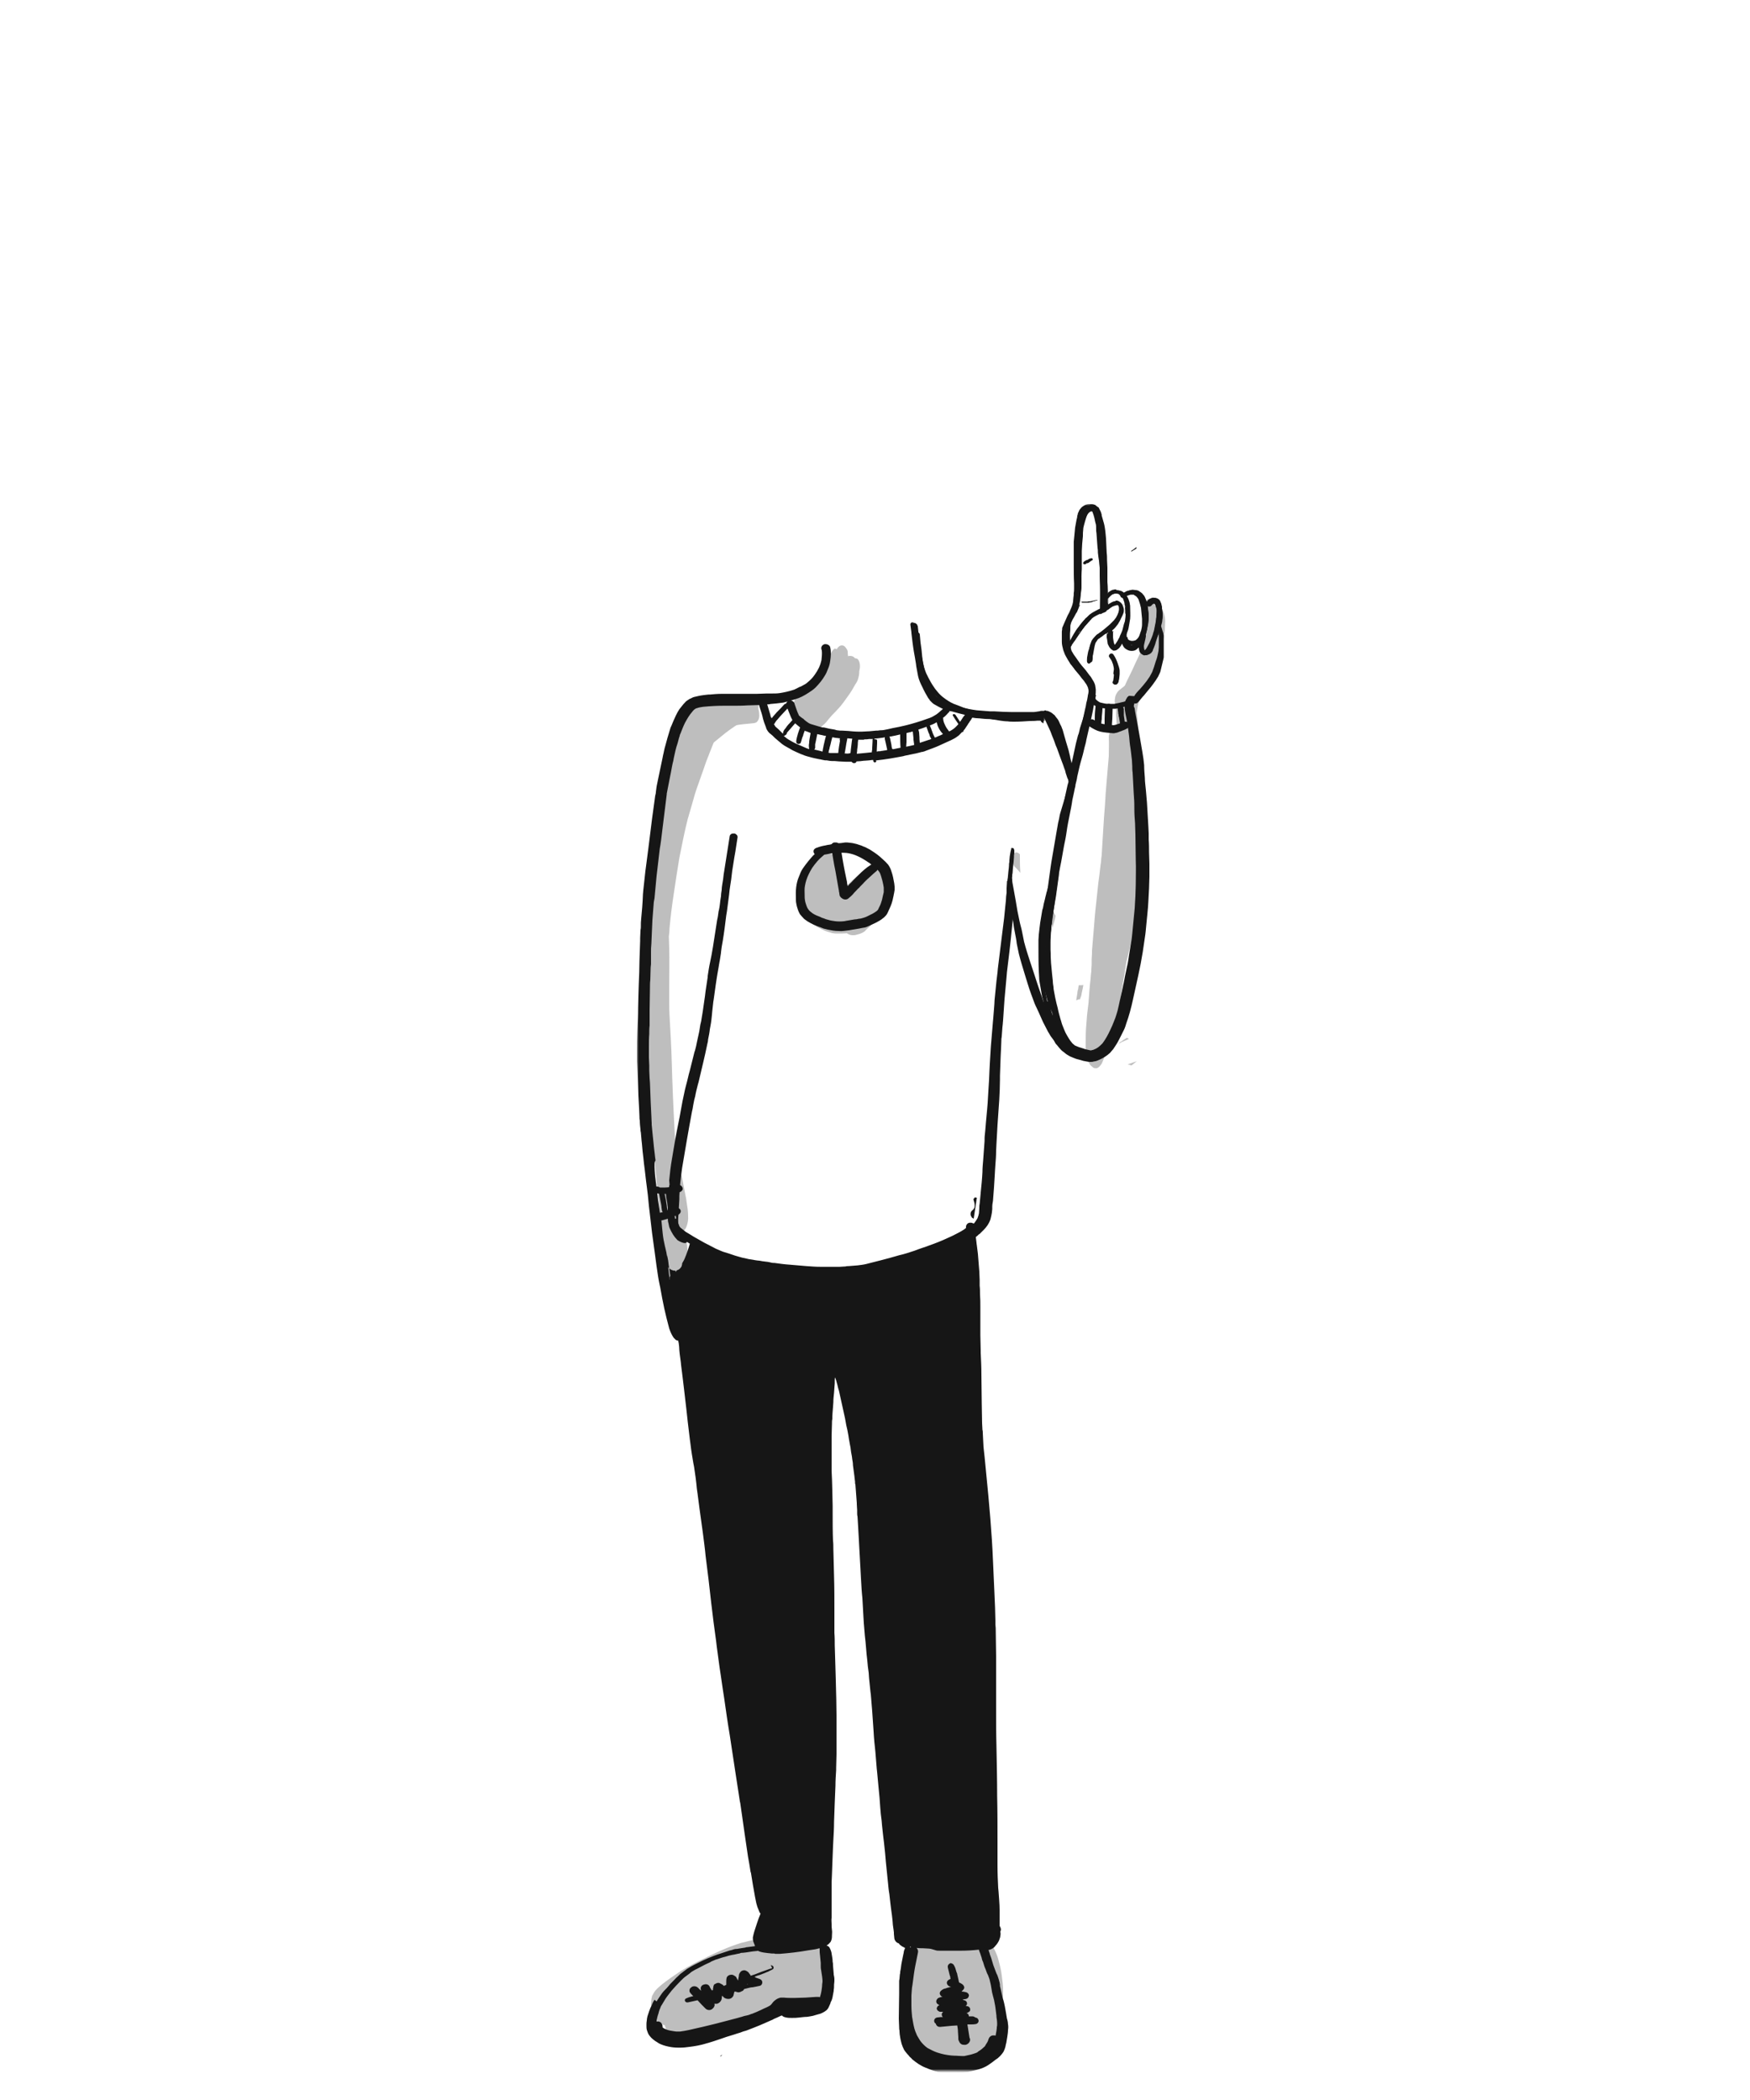 <svg version="1.1" id="Layer_1" xmlns="http://www.w3.org/2000/svg" x="0" y="0" viewBox="0 0 500 600" xml:space="preserve" enable-background="new 0 0 500 600"><style>.st0{fill:#bebebe}.st0,.st1,.st3{fill-rule:evenodd;clip-rule:evenodd}.st1{fill:#161616}.st3{fill:#fff}</style><g id="pointingup"><g id="Group-198" transform="translate(182 144)"><g id="Group-45" transform="translate(1 27)"><path id="Fill-1" class="st0" d="M60.3 21.9s0 .1-.1.1l.1-.1c0 .1 0 0 0 0m-5.9-6.2c-.3.8-.6 1.5-1 2.3-.5 1-1 2.1-1.5 3.1-.4.7-.8 1.4-1.3 2-.5.7-1.1 1.3-1.7 1.9-.6.5-1.1 1-1.7 1.4-.7.5-1.4.9-2.2 1.4-.7.4-1.1 1.3-1.2 2-.1.9-.1 1.7.2 2.5.2.5.4.7.8 1.1.1.1.3.1.4.2.1.1.2.1.3.2.4.4.9.8 1.3 1.1.5.4.9.7 1.4.9.2.1.4.2.6.4.2.1.4.3.6.4.3.2.7.3 1.1.4.1 0 .3 0 .4-.1.3-.1.6-.2.8-.3.3-.2.5-.5.8-.7l.3-.3c.2-.2.4-.4.6-.7.8-.9 1.5-1.8 2.2-2.8l1.8-2.4c.5-.8 1-1.6 1.5-2.3.6-.9 1.1-1.9 1.6-2.8.7-1.2 1.3-2.5 1.9-3.8.2-.4.3-.9.3-1.4 0-.6-.1-1.4-.5-1.9-.2-.3-.4-.4-.8-.4h-.2c-.1-.2-.3-.4-.5-.5-.4-.2-.9 0-1.1.3-.1.1-.2.3-.3.4-.1-.3-.2-.5-.4-.8-.2-.3-.5-.5-.9-.5h-.2c-.2 0-.3.1-.5.1-.1 0-.1.1-.2.1-.1-.4-.3-.9-.6-1.3-.2-.3-.5-.5-1-.6-.4.2-.9.9-1.1 1.4"/><path id="Fill-3" class="st0" d="M51.3 72.8c-.4.3-.8.6-1.1 1-.3.3-.5.6-.7 1-.5.9-1 1.8-1.3 2.7-.2.4-.4.9-.5 1.3-.3 1-.6 2-.7 3 0 .4-.1.7-.1 1.1-.1.1-.2.2-.2.3-.7.8-.9 2.1-.9 3.1 0 1.3.2 2.7.8 3.9.6 1.1 1.3 2.2 2.5 2.8.5.3 1 .5 1.5.8.2.1.3.2.5.3.2.1.4.3.6.4.1 0 .2.1.3.1.9.5 1.8.7 2.8 1 1 .2 2 .1 3 .1.8 0 1.7-.1 2.5-.2 1-.1 2-.4 2.9-.8l1.2-.6c.6-.4 1.1-.8 1.6-1.3.6-.6 1.1-1.2 1.5-1.9.6-.9 1.1-1.8 1.4-2.8.4-1 .7-2.1.8-3.2.1-.5.1-1 .1-1.4 0-.5-.1-1-.2-1.4 0-.1 0-.3.1-.4.1-.6.1-1.1.1-1.7-.1-.8-.1-1.6-.4-2.4-.2-.6-.6-1.2-1.1-1.5h-.1c-.2-.1-.4-.2-.7-.2-.2 0-.6.1-.8.3-1 .7-1.7 1.6-2.5 2.5-.4.4-.7.9-1.1 1.3l-1.8 2.4c-.5.7-1 1.5-1.4 2.3l-.3.9v-.2c-.2-.6-.3-.9-.6-1.4-.2-.3-.5-.4-.8-.5 0-.3 0-.5-.1-.9 0-.4-.3-1.1-.6-1.5-.2-.2-.4-.4-.6-.5 0-.8-.1-1.4-.4-2.2-.1-.2-.1-.3-.2-.5 0-.2 0-.4.1-.6 0-.6 0-1.1-.1-1.6-.1-.7-.4-1.4-.8-2-.1-.2-.5-.5-.6-.6-.2-.1-.5-.2-.7-.2-.3-.1-.8 0-1.1.1H53c-.2-.1-.4-.1-.6-.1-.4-.5-.8-.3-1.1-.1"/><path id="Fill-5" class="st0" d="M12.2 184.2h.1c-.1.1-.1.1-.1 0M31.5 27.9c-.5.1-.9.2-1.3.4-.5.2-1 .5-1.4.8-.7 0-1.4.1-2.1.2l-.2-.2c-.2-.1-.5-.2-.8-.2-.5 0-.9.1-1.3.2-.3.1-.6.2-.8.4h-.2c-.4 0-.7 0-1.1.1-.2-.4-.6-.9-1-1.1l-.9-.3c-.1 0-.2 0-.3.1l-.9.3c-.3.1-.6.3-.8.4-.6.4-1.2.8-1.7 1.3-.9.7-1.7 1.4-2.5 2.2-1.3 1.3-2.2 2.7-2.9 4.3-.5 1-.8 2.1-1 3.2-.1.4-.2.7-.2 1.1-.1.5-.1.9-.1 1.4 0 .4.1.8.1 1.2 0 .2.1.6.3.9l-.6 2.1c.1-.3.2-.6.3-1-1.1 3.7-2 7.5-2.8 11.2-.4 1.7-.6 3.3-.9 5L5.5 67c-.6 4-1 8-1.3 11.9-.8 3.7-1.1 7.3-1.2 10.9-.1 1.7-.1 3.5-.1 5.3.1 1.8.1 3.6.2 5.5.1 3.6 0 7.2 0 10.7v.1c-.3 3.1-.7 6.2-1 9.2-.2 2-.4 4-.4 5.9v5.3c0 1.3 0 2.7.1 4 0 1.3.1 2.6.2 3.9.1 1.2.1 2.4.2 3.6v.4c-.2.6-.2 1.3-.1 2 .1 1.5.6 3.1.8 4.6.2 1.5.4 3 .5 4.6.3 3.1.7 6.3 1 9.4.1 1.7.3 3.5.5 5.2l.6 5.4c.1.5.1 1 .2 1.6 0 1.1.1 2.3.2 3.4.1 1.4.2 2.7.3 4.1 0 .1 0 .2-.1.3-.2.7-.2 1.5-.3 2.3-.1 1 0 2.1.1 3.1.1.7.1 1.4.3 2.2.2 1.2.4 2.3.6 3.5v.4c0 .3.1.5.1.7.1.3.2.7.3 1 .3.7.9 1.7 1.9 1.7.6-.1 1.1-.3 1.4-.8.7-.9 1-2.3 1-3.4v-.8c.4-.2.6-.6.8-1 .6-1.2.5-2.5.5-3.8v-.6c.3-.4.4-.9.5-1.2.2-1 .1-2 0-2.9-.1-.5-.2-1-.4-1.5-.1-.2-.1-.3-.2-.5-.2-.3-.4-.8-.8-1-.3-.2-.7-.2-1 0l-.1.1c-.1-.8-.1-1.6-.2-2.3-.1-1.8-.1-3.7-.2-5.5-.1-1.8-.2-3.5-.3-5.3-.1-1.8-.2-3.6-.2-5.3 0-1.8.1-3.5.1-5.3 0-1.7-.1-3.4-.2-5-.4-7.1-.7-14.3-.9-21.5-.1-3.5-.3-7-.5-10.5-.1-1.7-.2-3.5-.2-5.2v-5.7c0-3.4.1-6.8 0-10.3 0-1.1-.1-2.2-.1-3.3.1-.8.2-1.7.2-2.5.3-3.2.7-6.5 1.2-9.7.3-1.8.5-3.5.8-5.3.3-1.7.5-3.3.8-5 .8-3.9 1.5-7.7 2.5-11.5-.1.4-.2.8-.3 1.1.5-1.7 1-3.5 1.5-5.2.4-1.4.8-2.9 1.3-4.3l1.8-5.1c.3-.8.5-1.5.8-2.3.3-.9.7-1.7 1-2.6l1.2-3c.2-.2.4-.4.7-.6.9-.7 1.8-1.5 2.7-2.2.9-.7 1.9-1.4 2.8-2 1-.6 2-1.2 3.1-1.7.4-.2.8-.3 1.1-.4.3-.1.6-.3.9-.4.3-.1.6-.3.8-.5.5-.6.7-1.6.7-2.4 0-.6-.1-1.2-.3-1.7-.1-.2-.2-.4-.4-.6-.2-.3-.6-.5-1-.6.1-.2-.2-.2-.5-.2"/><path id="Fill-7" class="st0" d="M47.1 382.6c-.5.4-.7.6-.9 1-.1.1-.1.2-.2.3-.3.4-.5.7-.8 1-.3.3-.6.6-1 .9-.6.5-1.1 1.1-1.6 1.7-.2-.5-.6-.9-1.1-1.3-.7-.3-1.3-.2-2-.2-.5 0-.9.1-1.4.1-.2 0-.3 0-.5.1-.2 0-.4 0-.7.1-.3 0-.5.1-.8.1-1.2.2-2.3.3-3.5.6-.8.2-1.6.3-2.4.5-.7.1-1.3.3-2 .5-1.4.3-2.8.8-4.1 1.2-.7.3-1.4.5-2.1.8-.7.3-1.4.6-2.1 1-.6.3-1.1.6-1.6.9-.3.2-.7.4-1 .5-.2.1-.4.2-.6.4-.5.3-.9.7-1.1 1.1-.3.2-.6.3-.8.5-1 .6-2 1.3-3 2-1.3.9-2.7 1.8-3.5 3.2-.3.5-.6 1-.8 1.6-.6 1.4-.8 2.9-.8 4.4 0 1.1.2 2.3.7 3.4.3.6.6 1.3 1.2 1.8.5.5.9.9 1.6 1.2.7.2 1.3.3 2 .4 2.1.2 4.3-.5 6.2-1.1l2.7-.9c2.5-.9 5-1.8 7.5-2.8 1.2-.5 2.4-1 3.6-1.6l3.6-1.8c1.1-.6 2.2-1.2 3.2-1.9.3-.2.6-.4 1-.6.2.2.5.5.8.7.4.3.9.4 1.4.5.3.1.6.1 1 .1.6 0 1.3-.1 1.9-.2.6-.1 1.3-.2 1.9-.3 1-.2 2.1-.4 3-.9.6-.3 1-.8 1.4-1.3.2-.3.6-.9.7-1.3.4-1 .5-2 .6-3.1.1-.9-.1-1.8-.3-2.7-.1-.3-.1-.5-.2-.8-.1-.6-.2-1.1-.3-1.7-.2-1.1-.4-2.3-.5-3.4-.1-.8-.4-1.7-.7-2.5 0-.1-.1-.2-.1-.3-.3-.6-.7-1.4-1.4-1.7-.3-.2-.6-.2-1-.2-.5-.3-.8-.2-1.1 0"/><path id="Fill-9" class="st0" d="M89.3 405.1c.3.2.7.3 1.1.5-.1.1-.1.2-.2.3-.1.1-.1.2-.2.3-.3-.3-.5-.6-.7-1v-.1zm6.7 1.1c.4-1.5.8-3.1 1.1-4.6.3-1 .4-2.1.6-3.2.1-.4.1-.8.2-1.2 0 1 0 2-.1 3-.1.9-.3 1.9-.5 2.8-.2 1.1-.7 2.2-1.3 3.2 0 .1 0 0 0 0zm-14.1-30.1c-.7.3-1.3 1.3-1.5 1.9-.2.6-.4 1.3-.6 1.9-.1.6-.2 1.2-.4 1.8-.4 2-.7 3.9-.8 5.9-.1 1.5-.1 3.1-.2 4.6l-.3 2.7c-.1.9-.2 1.9-.2 2.8 0 .7 0 1.3.1 2 .1 1.1.1 2.3.1 3.4 0 1.2 0 2.4.1 3.7.1.8.1 1.6.3 2.4.1.4.2.8.2 1.2.2 1.1.5 2.3 1.1 3.3.4.7.7 1.4 1.2 2 .2.3.4.5.6.8.3.3.6.7 1 .9.2.1.5.2.7.3l.1.1c.5.3 1.2.4 1.8.5.4 0 .9-.1 1.3-.2 1.1-.3 2.1-.6 3-1.2.7.4 1.5.6 2.3.8.9.3 1.8.3 2.7.2.6-.1 1.2-.3 1.7-.4.3-.1.6-.2 1-.4.2-.1.3-.2.4-.3.4-.3.7-.7 1.1-1 .3-.3.5-.6.7-.9.9-1.5 1.6-3.1 2.3-4.7.4-1 .7-2.1 1-3.2.2-.9.4-1.8.5-2.7.3-2.2.4-4.3.4-6.5 0-1.5-.2-3-.4-4.5-.2-1.6-.6-3.1-1-4.6-.3-1.1-.8-2.2-1.4-3.3l-1.2-2.1c-.4-.7-.9-1.4-1.4-2-.2-.3-.5-.6-.7-.9-.1-.2-.2-.3-.3-.5-.4-.5-.8-1.2-1.5-1.5-.3-.1-.5-.2-.8-.2-.7.1-1.2.4-1.5.9-.5.7-.8 1.4-.9 2.2-.1.7-.2 1.4-.1 2.1-.2 0-.3-.1-.3-.1-.4 0-.8.2-1.1.3-.3.1-.6.3-.8.5-.1-1.1-.2-2.2-.4-3.3-.1-.9-.5-2-1.1-2.8-.6-.8-1.6-1.4-2.7-.8-.4.2-.7.6-1 1-.2-.4-.5-.8-.7-1.2-.2-.3-.4-.5-.8-.8-.3-.2-.5-.3-.8-.3-.2 0-.5.1-.8.2z"/><path id="Fill-11" class="st0" d="M107.1 72.6c-.3.2-.5.5-.6.8-.2.4-.2.8-.2 1.3 0 .2 0 .5.1.7.1.4.2.7.4 1.1.6.6 1.2 1.2 1.7 1.9v-.6c-.1-1.3-.1-2.6-.1-3.8v-.9c-.2-.2-.3-.3-.5-.4-.1-.1-.3-.1-.4-.1-.1-.1-.2-.1-.4 0"/><path id="Fill-13" class="st0" d="M117.3 91c.1 1.1.3 2.2.4 3.3.1-.6.3-1.3.5-1.9l.3-1.2c0-.2 0-.3.1-.5-.2-.3-.3-.6-.5-1-.1-.3-.3-.6-.4-.9-.2.7-.3 1.5-.4 2.2"/><path id="Fill-15" class="st0" d="M125.7 110.5h-.5l-.3 2.1c.3.4.6.9.9 1.4.2-1.1.5-2.2.7-3.4v-.2c-.2.1-.5.1-.8.1"/><path id="Fill-17" class="st0" d="M134.2 120.3c-.4 1.2-.8 2.5-1.2 3.7 1.5-1.1 3-2.2 4.6-3.2.1-.1.2-.1.3-.2l-.3-.3c-.9-.9-1.6-1.8-2.3-2.8-.4 1-.8 1.9-1.1 2.8"/><path id="Fill-19" class="st0" d="M136.5 127.2c.6-.3 1.3-.6 2-.9l1.1-.5c-.1 0-.2-.1-.3-.1-.1-.1-.2-.1-.3-.2-.9.5-1.7 1.1-2.5 1.7"/><path id="Fill-21" class="st0" d="M124.5 114.7s0 .1.1.1c.3-.2.6-.3 1-.3.1-.4.2-.9.3-1.3-.3-.5-.6-1.1-.9-1.6-.2 1.1-.3 2.1-.5 3.1"/><path id="Fill-23" class="st0" d="M133 124l.6-.3-.3-.3-.3.6z"/><path id="Fill-25" class="st0" d="M136.5 127.2c.3-.1.6-.3.8-.4-.1 0-.1-.1-.2-.1-.2.2-.4.4-.6.5"/><path id="Fill-27" class="st0" d="M141.8 132.2c-.9.3-1.7.6-2.6.9.4.1.8.2 1.1.3l1.5-1.2"/><path id="Fill-29" class="st0" d="M145.5 0c-.4.1-.8.3-1 .6-.5.7-.6 1.6-.6 2.4.1 1.6.1 3.2.2 4.7V10c-.1.5-.1 1.1-.2 1.6s-.1 1-.2 1.5c-.1.8-.3 1.5-.5 2.2-.4 1.2-.9 2.4-1.4 3.6-.4 1.1-.9 2.2-1.4 3.2-.2.3-.4.7-.6 1-.2.3-.3.6-.5 1-.1.1-.3.2-.4.4l-1.5 1.2c-.4.3-.8.6-1.1 1-.2.3-.4.6-.5.9-.2.5-.3 1.2-.3 1.8 0 1 .4 2.1 1.2 2.7.4.2.7.2 1 0 .4-.3.6-.6.8-1.1.3-.4.7-.7 1-1.1.2-.2.4-.4.5-.7.2.1.3.1.5.1.3 0 .5-.1.7-.3.3-.2.5-.4.7-.7.2-.2.3-.3.4-.5.2-.2.4-.5.6-.7.3-.5.7-.9 1-1.4.8-1.2 1.4-2.5 2-3.8.3-.6.5-1.3.8-1.9v-.1c.1-.1.1-.3.2-.4.3-.6.5-1.2.7-1.8.3-.9.5-1.8.6-2.8.1-1 .3-2 .1-2.9-.1-.7-.2-1.2-.5-1.8-.1-.2-.2-.3-.3-.5l-.3-.3v-.9c.1-1.9-.1-3.8-.2-5.7 0-.6-.2-1.2-.4-1.8.1-.3-.4-1-1.1-1"/><path id="Fill-31" class="st0" d="M136 56.8c.1.8.1 1.6.2 2.4-.2 2.1-.4 4.3-.6 6.4.1-1.5.1-3.1.2-4.6.1-1.4.2-2.8.2-4.2m1-27.9c-.7.4-.8 1.3-1 1.9-.1.5-.1 1-.1 1.4v1.2c0 .6.1 1.3.1 1.9 0 .5.1 1 .1 1.5v1.3c-.2-.4-.5-.8-1-.8-.3 0-.6.2-.8.5-.4.5-.5 1.3-.5 1.9.1 1.8 0 3.5 0 5.3-.2 2.4-.4 4.7-.6 7.1-.2 2.3-.4 4.7-.5 7-.4 4.6-.6 9.2-.9 13.7-.2 2.5-.3 5-.6 7.5-.2 2.3-.4 4.7-.6 7-.1 2.3-.3 4.6-.5 6.9-.2 2.4-.5 4.7-.7 7.1-.2 2.4-.6 4.9-.8 7.3-.3 2.3-.4 4.6-.6 7-.1 1.1-.3 2.2-.4 3.3-.1 1.3-.2 2.5-.3 3.8-.1 1.5-.1 3-.1 4.6v1.6c0 .7.1 1.5.3 2.2.2.9.6 1.6 1.1 2.3.2.2.4.3.6.5.2.2.4.3.8.3.6.1 1.1-.4 1.4-.8.4-.4.6-1 .8-1.5.1-.2.2-.4.2-.6.1-.3.3-.7.4-1 .2-.5.4-1 .6-1.6.4-1.2.7-2.4 1.1-3.7.8-2.6 1.4-5.3 2-8 .5-2.3.9-4.7 1.3-7 .4-2.1.7-4.1 1-6.2.3-.9.5-1.9.7-2.8l.6-2.4c.1-.6.3-1.1.4-1.7l.3-2.1c.1-.6.1-1.2.2-1.8.1-1.1.2-2.1.2-3.2.1-1.3.2-2.6.3-4 .2-2.6.3-5.3.2-7.9-.1-1.8-.1-3.5-.2-5.3 0-2 0-4 .1-6v-3.7c0-1.2-.1-2.4-.2-3.6-.2-2.3-.4-4.7-.5-7-.2-2.3-.4-4.7-.6-7-.1-1.3-.3-2.6-.5-4V41c.1-.7.1-1.4.1-2.1-.1-.8-.1-1.6-.1-2.4 0-.8-.1-1.5-.2-2.3 0-.4-.1-.9-.1-1.3-.1-.5-.1-1-.2-1.5 0-.5-.2-1-.4-1.5-.2-.4-.5-.8-.9-1-.2-.1-.3-.1-.5-.1-.1 0-.3 0-.5.1"/><path id="Fill-33" class="st0" d="M46.9 382.9c-.5.6-.9 1.3-1.3 2-.1.2-.3.4-.4.6-.3-.2-.7-.4-1.1-.4h-1.3c-.4 0-.9.1-1.3.2-1.1.3-2.2.7-3.2 1.2-.7.3-1.4.7-2.1 1h-.1v-.1c.2-.9 0-2-.4-2.8-.1-.2-.3-.4-.4-.7-.3-.3-.6-.5-1.1-.6-.4-.1-.8-.1-1.2-.1-.4 0-.9.1-1.3.2-1 .2-1.9.5-2.9.7-1.9.6-3.8 1.3-5.6 2.1-1.7.7-3.4 1.6-5.1 2.4-1.7.8-3.4 1.7-5 2.6-1.6.9-3.1 2-4.6 3-1.5 1.1-3.1 2.2-4.3 3.6-.4.5-.6 1-.9 1.5-.3 1.1-.3 2.2-.3 3.1 0 .9.3 2 .7 2.7.2.3.4.7.7 1 .3.3.6.6 1 .8.7.6 1.6.8 2.5 1 .6.1 1.3.2 1.9.2.1.2.1.3.2.5.1.3.4.8.7 1.1.4.4.8.7 1.4.9.6.2 1.1.3 1.7.3.5 0 1-.1 1.5-.2 1.9-.3 3.6-.9 5.4-1.6.3.3.6.5 1 .8.3.2 1 .3 1.3.4.8.2 1.5 0 2.2-.2 1.2-.2 2.3-.7 3.3-1.1 1.7-.7 3.4-1.5 5-2.5 1.2-.7 2.3-1.4 3.4-2.2.2.1.5.1.7.2.2 0 .4.1.6 0 .5-.1 1-.3 1.4-.5.5-.2.9-.6 1.4-.9 1.1-.8 2.1-1.8 3-2.8.1.4.3.9.4 1.3.3.8.8 1.4 1.6 1.9.7.3 1.3.3 1.9-.1l.8-.8c.3-.4.5-.8.6-1.2.2.2.4.3.6.4 2.1 1 3.3-1.9 3.4-3.2.1-1.2.2-2.3.3-3.5.1-.6.1-1.1.2-1.7.1-1.1.2-2.2.2-3.3 0-.9-.1-1.7-.3-2.6-.2-.8-.7-2.2-1.3-2.9-.4-.4-.8-.7-1.3-1.1-.2-.3-.3-.5-.5-.8-.4-.6-1-.9-1.8-1-.9.2-1.5.5-1.9 1.2"/><path id="Fill-35" class="st0" d="M88 378.5c-.5.4-.8.8-1 1.3-.2.2-.3.4-.4.6-.3.5-.5 1-.7 1.5-.1.4-.2.9-.3 1.3-.1.4-.2.9-.4 1.3-.2.8-.4 1.6-.6 2.5v-.7c0-.6-.1-1.2-.2-1.8 0-.2-.1-.5-.1-.7-.1-.6-.1-1.2-.2-1.8-.1-.5-.3-.8-.6-1.2-.2-.3-.5-.4-.9-.5-.3-.1-.7.1-1 .3-.7.6-1 1.5-1.3 2.3-.6 1.5-.9 3.1-1.2 4.7-.2.6-.4 1.1-.6 1.7-.6 1.9-1 3.8-1.3 5.8-.3 2-.4 4-.5 6-.1 1.8 0 3.5.2 5.3.2 2 .5 4 1.1 6 .3.9.5 1.9 1 2.8.3.6.7 1.2 1.4 1.5.3.1.6.2.9.2.3.1.7-.1 1-.3.4-.2.8-.6 1.1-.9.2-.2.4-.5.6-.8.3-.4.5-.8.7-1.1v.1c.1.7.1 1.3.3 2 .1.5.3 1 .6 1.5.2.3.4.7.6.9l.3.3c.3.4.7.6 1.3.7 1 0 1.4-1 1.7-1.6.1-.2.2-.4.3-.5.2.7.6 1.4 1.1 1.9.5.6 1.3 1 2.1.5l.6-.6c.3-.5.5-1 .6-1.5.2.2.5.4.7.6.8.6 1.8.9 2.9.9.5 0 1.1-.1 1.5-.5.7-.7.9-.8 1.3-1.8.1-.2.1-.3.2-.5.2-.7.4-1.3.5-2 .3-1.5.7-3.1 1-4.7.3-2.1.5-4.2.5-6.3 0-2.1-.3-4.3-.6-6.4-.1-.8-.3-1.6-.5-2.4-.3-1.2-.7-2.3-1.1-3.5-.3-.7-.6-1.5-.9-2.2-.3-.6-.7-1.2-1.1-1.8-.2-.3-.5-.7-.8-1-.3-.3-.6-.6-1-.8-.2-.1-.4-.1-.6-.2-.1-.7-.2-1.3-.3-2-.1-.7-.5-1.4-.9-2-.3-.5-.8-.7-1.4-.7-.6.1-1 .4-1.3.8-.7 1-.8 2.2-.8 3.3v.3c-.1-1.3-.3-2.5-.5-3.8-.1-.4-.2-.7-.4-1.1-.2-.6-.6-1-1.1-1.4-.2-.1-.4-.2-.7-.2-.3.2-.6.3-.8.4"/><path id="Fill-37" class="st0" d="M32.2 30.6c-1.8.2-3.6.4-5.4.5-1.7.2-3.4.3-5.1.3-.8 0-1.6 0-2.4.2-.9.3-1.9.6-2.7 1-.6.4-1.2.8-1.8 1.3-.6.5-1.1 1-1.6 1.5L12 36.6c-.2.2-.4.5-.5.8-.3.6-.6 1.2-.8 1.9-.3.8-.6 1.5-.8 2.2-.2.6-.5 1.3-.7 1.9-.2.7-.4 1.4-.5 2.1-.1.4-.2.7-.2 1.1-.5 3.1-1.2 6.1-1.6 9.1-.4 3-.8 6-1.2 8.9-.4 3.1-.7 6.2-1.2 9.3-.6 3-1.1 5.9-1.6 8.9-.2 1.6-.5 3.3-.7 4.9-.2 1.4-.2 2.8-.3 4.3-.2 3.3-.5 6.6-.6 9.8-.2 3.5-.5 6.9-.6 10.4-.1 3.1-.3 6.3-.3 9.5 0 3.1.1 6.2.2 9.3.1 3.1.3 6.2.6 9.3.4 3.8 1 7.6 1.6 11.4.2 1.5.5 3 .7 4.5.2 1.5.6 3 .9 4.5.3 1.5.5 3 .8 4.5.3 1.5.6 3.1.9 4.6.3 1.4.7 2.8 1 4.2.4 1.9.8 3.7 1.6 5.5.5 1.1 1.7 2.5 3.2 1.6.6-.5 1.1-1.1 1.3-1.8.3-.9.5-1.9.4-2.9 0-1.3-.2-2.6-.4-3.8-.1-.8-.2-1.5-.4-2.3-.3-1.6-.6-3.1-.9-4.7-.7-3-1-6.1-1.6-9.2l-.9-4.2c-.3-1.6-.5-3.1-.8-4.7-.5-2.9-1-5.7-1.4-8.6-.3-2.8-.6-5.7-.8-8.5-.2-3.1-.4-6.3-.5-9.4-.1-2.7 0-5.5.1-8.2.2-2.8.4-5.6.6-8.5.2-3.2.5-6.4.6-9.6.1-1.5.2-3 .4-4.5.2-1.6.4-3.2.7-4.8.5-3.1 1.1-6.1 1.7-9.2.6-3 .8-6 1.1-9 .3-3.1.6-6.2 1-9.4.2-1.9.6-3.8.8-5.7.1-.9.2-1.8.3-2.8.1-.8.2-1.7.4-2.5.1-.5.3-1 .4-1.5.3-.9.5-1.9.9-2.8.5-.9 1.3-1.7 2-2.4.6-.5 1.3-1 2-1.5.7-.4 1.4-.7 2.1-1 1.7-.5 3.4-.9 5.1-1.2 2.1-.4 4.2-.6 6.4-.8.4-.1.7-.2.9-.5.5-.6.6-1.5.5-2.2 0-.5-.1-1.1-.4-1.6-.3-.1-.7-.7-1.3-.7"/><path id="Fill-39" class="st0" d="M56.4 14c-.2.2-.3.4-.4.7-1.1 2-2.4 4-3.6 6-1.6 2.6-3.2 5.2-4.8 7.7-.3.5-.5 1.1-.6 1.7-.1 1 0 2.1.4 3 .1.2.2.4.4.6.1.2.2.4.2.5.2.3.6 1.1 1.1 1.3.3.1.6.2.9.2.2 0 .4-.1.5-.1.4-.1.8-.2 1.2-.4.4-.2.7-.4 1.1-.6.3-.2.7-.4 1-.6.9-.6 1.7-1.4 2.4-2.2 1.4-1.4 2.4-3 3.5-4.5.3-.5.7-1 1-1.6.1-.2.3-.5.4-.7.1-.2.2-.3.3-.5.1-.1.1-.2.2-.3.5-.8.6-1.3.8-2.2.1-.5.1-1 .1-1.5-.1-.8-.2-1.7-.6-2.4-.2-.3-.3-.7-.6-1-.2-.2-.4-.4-.6-.5-.3-.1-.6-.2-.9-.2h-.2c-.1 0-.2.1-.3.1 0-.4-.1-.7-.1-1 .1-.5-.2-1-.6-1.5-.3-.4-.6-.6-1.1-.6-.5 0-.8.3-1.1.6"/><path id="Fill-41" class="st0" d="M128.6 104.9c0 .1 0 .1 0 0v-.8.8M146 2.7c-.4.5-.6 1.1-.6 1.8-.1.4-.1.8 0 1.2-.1.4-.1.9-.2 1.3-.1.5-.1 1-.2 1.4l-.9 3.3c-.5 1.8-1.1 3.5-1.9 5.1-.8 1.6-1.5 3.3-2.3 4.9-.6 1.2-1.2 2.4-1.7 3.6-.5 1.4-.9 2.9-1.2 4.4-.1.5-.2 1-.2 1.4-.1.8-.1 1.6-.1 2.3v1.4c-.5.8-.8 1.8-.9 2.5-.5 3.7-.9 7.3-1.3 11-.3 2.4-.5 4.9-.7 7.3-.4 5.1-1 10.1-1.6 15.2-.4 2.8-.8 5.5-1.1 8.3-.4 2.6-.6 5.3-.9 7.9-.3 2.5-.5 5-.7 7.6l-.3 3.6c-.1.8-.1 1.6-.2 2.4v.8c0 .5-.1 1.4-.1 1.6v1.5c-.2 3.6-.3 7.3-.4 10.9-.1 1.6-.2 3.2-.1 4.7 0 .7 0 1.5.1 2.2 0 .4 0 .7.1 1.1.1 1.5.3 2.4.9 3.8.4 1 1 1.7 1.9 2.3.6.3 1.2.3 1.8-.1.8-.6 1.3-1.3 1.6-2.2.2-.5.3-1.1.4-1.7.7-3.1 1.1-6.2 1.6-9.3.4-2.6.8-5.1 1.2-7.7l1.2-7.2c.4-2.9.9-5.7 1.3-8.6.2-1.2.4-2.5.6-3.7l.6-3.9c.1-.5.1-1 .1-1.5.1-1.2.2-2.5.2-3.7 0-1.2 0-2.5-.1-3.7-.3-5.2-.5-10.4-.5-15.6 0-1.4 0-2.8.1-4.2.1-2 .2-3.9.3-5.9.2-2.8.4-5.6.5-8.4 0-2.5-.1-5-.3-7.5-.1-.7-.1-1.3-.2-2 .1-.8.2-1.7.4-2.5.3-1 .8-2 1.3-3 .5-1.1 1.1-2.3 1.6-3.4s1-2.2 1.5-3.2c.5-1.1.9-2.2 1.3-3.4.2-.7.4-1.4.6-2.2l.9-3.3c.2-.8.3-1.6.4-2.4 0-.8.1-1.7.1-2.5v-.5c-.1-1-.2-1.6-.6-2.6-.2-.4-.4-.8-.7-1.2-.3-.4-.7-.6-1.2-.6-.8.3-1.2.5-1.4.9"/><path id="Fill-43" class="st0" d="M51.1 74.1v.2c-.3.2-.5.5-.6.8-.3.5-.5 1-.7 1.5-.2.1-.3.2-.5.2-.3.2-.6.5-.8.7-.1.1-.2.3-.4.4-.4.5-.6 1.1-.8 1.7-.4 1.2-.5 2.5-.5 3.7 0 1.1.1 2.3.3 3.4 0 .1 0 .3.1.4-.1.8-.1 1.6.1 2.4.2.5.4 1.3 1 1.6.1 0 .1 0 .2.1.2.4.4.8.7 1.3.3.5.8.9 1.3 1.3.4.3.9.5 1.4.6.7.2 1.3.3 2 .3.6 0 1.1 0 1.7-.1.8-.1 1.6-.4 2.4-.7.2.7.6 1.6 1.4 2 .4.2.8.3 1.2.3.3 0 .7 0 1-.1.8-.2 1.6-.4 2.3-.9.2-.1.4-.3.5-.5.3-.2.5-.5.8-.7l1.8-1.8c.6-.7 1-1.4 1.3-2.1.5-1.1.6-2.3.5-3.4 0-.8-.2-1.7-.4-2.4v-.1c.4-.7.8-1.5 1.1-2.2.5-1.1.5-2.3.5-3.4 0-.7-.2-1.4-.5-2.1-.2-.2-.3-.5-.5-.7-.3-.4-.7-.6-1.2-.6-.5.1-1 .3-1.4.6-.2.1-.3.2-.5.4-.3.2-.6.4-.8.6-.6.4-1.1.8-1.7 1.3-1.3 1-2.5 2-3.7 3.2-.7.7-1.3 1.4-2 2.1-.4-1.5-.9-3-1.4-4.5-.2-.7-.6-2-1.7-2-.3 0-.6.2-.7.3 0-.2 0-.3.1-.5.1-.6.1-1.1-.1-1.7-.1-.5-.3-.9-.6-1.3-.3-.5-.6-.7-1-.7-.6 0-1 .7-1.2 1.1"/></g><g id="Group-136"><path id="Fill-46" class="st1" d="M96.1 198.6c.1.4.2.8.3 1.1.1.4.1.9 0 1.3 0 .1 0 .1-.1.2 0 .1-.1.1-.1.2-.1.2-.3.3-.5.5-.3.3-.4.6-.4 1s.2.7.4 1c.2.1.3.2.5.3l.9-6c-.2 0-.4-.1-.6-.1 0 .1-.2.3-.4.5"/><path id="Fill-48" class="st1" d="M23.7 443.5c.1 0 .3 0 .4-.1.1-.1.2-.3.4-.4-.3.2-.6.3-.8.5"/><path id="Fill-50" class="st1" d="M52 120.9c.1 0 .1 0 .2.1 0-.1-.1-.1-.2-.1m7.9-21.2c.8.1 1.6.3 2.4.6 1 .4 2 .9 2.9 1.5.4.2.7.5 1.1.7.3.2.6.5.9.7.6.5 1.2 1 1.8 1.6.1.2.3.4.4.6.3.7.5 1.5.7 2.2.2.7.3 1.4.4 2v1.3c-.1.4-.2.9-.3 1.3-.1.3-.1.6-.2.9-.2.7-.4 1.3-.7 1.9-.2.3-.3.7-.5 1-.2.2-.4.4-.6.5-.5.3-.9.6-1.4.8-.6.3-1.3.7-2 .9-.4.1-.9.3-1.4.3-.4.1-.9.2-1.3.2-1 .2-2 .3-2.9.5-.9.1-1.8.1-2.6 0-.7-.1-1.4-.2-2-.4-.4-.1-.8-.2-1.2-.4-.3-.1-.7-.2-1-.4-.8-.3-1.6-.6-2.3-1.1-.4-.3-.8-.6-1.1-1-.2-.3-.4-.6-.5-.9-.2-.6-.4-1.1-.5-1.7-.1-.5-.1-.9-.1-1.4 0-1-.1-2 .1-2.9.1-.5.2-1 .4-1.6.2-.6.4-1.1.7-1.7.3-.6.6-1.2 1-1.8.4-.6.9-1.2 1.4-1.8.6-.7 1.3-1.3 2-1.9.4-.1.7-.1 1.1-.2.3-.1.7-.1 1-.2.6-.1 1.2-.2 1.7-.3.6.2 1.6.1 2.6.2m-2.1-2.8c-.7.1-1.5.2-2.2.3-.4.1-.8.2-1.1.2-1 .2-2.1.4-3.1.8-.1 0-.2.1-.3.1-.2.1-.4.3-.5.4-.2.3-.2.6-.1.9.1.2.1.3.3.4-.7.6-1.3 1.4-1.9 2.1-.5.6-1 1.3-1.5 2s-.8 1.5-1.1 2.3c-.9 2-1 4.2-.9 6.4 0 .4 0 .9.1 1.3.1.7.3 1.3.5 1.9.1.2.1.3.2.5l.3.6c.1.2.3.4.4.5.2.3.5.5.7.8.3.3.8.6 1.2.9.5.3 1.1.6 1.7.9.6.3 1.2.5 1.8.7.3.1.7.3 1 .4l1.2.3c1 .2 2 .4 3.1.4 1 .1 1.9-.1 2.9-.2.4-.1.8-.1 1.2-.2l1.8-.3c.3-.1.6-.1 1-.2.2 0 .4-.1.6-.1.5-.1 1-.4 1.5-.6.6-.3 1.1-.5 1.7-.8.3-.2.6-.3.9-.5.3-.2.7-.4 1-.7.2-.1.4-.3.6-.5.2-.2.4-.4.6-.7l.3-.6c.5-1.1 1-2.1 1.3-3.3.1-.6.3-1.2.4-1.9.1-.3.1-.7.2-1.1v-1c0-.3-.1-.6-.1-.9-.2-1.1-.4-2.3-.8-3.4-.2-.7-.5-1.3-.9-1.9-.5-.6-1.1-1.2-1.7-1.7-.4-.4-.9-.8-1.4-1.2-.5-.4-1-.7-1.6-1.1-.4-.3-.8-.5-1.2-.7-.4-.2-.7-.4-1.1-.5-.4-.2-.9-.4-1.3-.5-.5-.2-.9-.3-1.4-.4-.7-.2-1.4-.2-2.1-.3h-.5c-.7.1-1.2.2-1.7.2"/><path id="Fill-52" class="st1" d="M56.3 96.7c-.3.1-.6.3-.7.5 0 .1-.1.2-.1.3-.1.2-.1.4 0 .6.4 2.3.7 4.5 1.2 6.8.3 1.9.7 3.8 1 5.7 0 .2 0 .3.1.5 0 .2 0 .4.1.7 0 .2.1.3.2.4.1.2.2.3.4.4.2.2.6.4 1 .4s.7-.1 1-.4c.4-.3.8-.7 1.1-1 .3-.4.6-.7 1-1.1.3-.3.5-.6.8-.8.5-.6 1.1-1.1 1.6-1.7.5-.5 1-1 1.6-1.5.6-.6 1.2-1.1 1.8-1.6.4-.3.5-1 .2-1.4-.2-.3-.5-.5-.8-.5-.3-.1-.7-.1-1 .1-1.3.8-2.4 1.8-3.5 2.9l-1.5 1.5c-.3.3-.6.7-1 1-.2.2-.4.5-.6.7-.1-.4-.2-.8-.2-1.2-.2-1-.4-1.9-.6-2.9-.5-2.5-.9-5-1.3-7.5 0-.3-.3-.5-.6-.7-.2-.1-.4-.2-.6-.2h-.6"/><path id="Fill-54" class="st1" d="M30 423.1h-.1.1m1.5-.3c.1 0 .1.1.2.1-.1 0-.2 0-.2.1v-.2m6.9-4.4c-.1 0-.2.1-.4.1-.3.1-.5.2-.8.3-.6.2-1.1.4-1.7.6-1 .4-2 .8-3 1.1-.1-.2-.2-.4-.4-.6-.1-.2-.2-.3-.4-.5-.1-.1-.2-.1-.3-.2-.1-.1-.2-.1-.2-.1-.3-.2-.6-.2-1-.1-.3.1-.6.3-.7.5-.1.1-.2.3-.3.5-.1.2-.1.4-.1.6-.1.3-.1.7-.2 1v.2h-.1c-.1-.3-.3-.5-.4-.8-.1-.2-.2-.3-.4-.4-.3-.2-.6-.4-1-.4-.6 0-1.2.3-1.4.9-.1.4-.1.7-.1 1.1v.9c-.2.1-.4.2-.7.3l-.1-.1c-.2-.3-.6-.4-.9-.6-.3-.2-.7-.2-1-.1l-.6.3c-.2.1-.3.3-.3.5-.1.1-.1.2-.1.3 0 .2 0 .3-.1.5v.4c-.1 0-.2.1-.3.1-.1-.1-.1-.2-.2-.3-.2-.3-.4-.6-.5-.9-.3-.5-.9-.7-1.5-.5-.6.1-1 .6-1 1.1 0 .3.1.5.1.7l-.9-.9c-.2-.2-.6-.4-1-.4s-.7.1-1 .4c-.3.2-.4.5-.4.8v.3c.1.2.2.4.3.5.3.3.5.6.8.8-.4.1-.7.2-1.1.3-.3.1-.6.2-1 .4-.3.1-.4.5-.3.7.1.3.5.5.9.4l2.7-.6c.7.8 1.5 1.6 2.3 2.4.2.2.6.4 1 .4.3 0 .7-.1 1-.4.2-.2.4-.4.5-.7.1-.2.1-.4 0-.7h.8c.6-.2 1-.6 1.2-1.1 0-.1.1-.2.1-.4 0-.3.1-.5.1-.8.2.2.4.3.5.5.4.3 1 .5 1.6.4.6-.1 1.1-.6 1.2-1.1.1-.3.1-.6.2-.9.1 0 .2-.1.3-.1.1.1.2.1.3.1.3.1.5.2.8.1.2 0 .4-.1.6-.2.1-.1.3-.1.4-.2.2-.1.3-.3.4-.5l1.2-.3c.4-.1.8-.2 1.2-.2.7-.1 1.4-.3 2-.4.5-.1.8-.5.8-1s-.3-.8-.8-1c-.2-.1-.4-.1-.6-.2-.3-.1-.6-.2-.8-.4.5-.2.9-.4 1.4-.5.7-.3 1.4-.5 2-.8.3-.1.6-.2.9-.4.1-.1.3-.1.4-.2.1 0 .2-.1.2-.1.1 0 .1-.1.2-.1.3-.1.4-.5.3-.7 0-.1-.1-.2-.2-.3-.2-.1-.3-.2-.5-.2h-.1c.5.8.4.9.2.9"/><path id="Fill-56" class="st1" d="M87.2 434.9h-.1c0 .1.1 0 .1 0m2.4-18c-.6.2-.9.7-.8 1.2.1.6.3 1.1.4 1.7.1.2.1.5.2.7 0 .1 0 .1.1.2v.3l.1.4c-.3.1-.7.3-.9.6-.3.4-.2.9.2 1.3.2.2.5.3.8.3h.1c-.2.1-.4.1-.6.2-.2.1-.5.1-.7.2-.2.1-.5.2-.7.2-.2.1-.5.2-.7.4-.3.2-.6.5-.6.9s.3.9.8 1c-.2 0-.3.1-.5.1-.3.1-.7.2-.9.4-.2.2-.4.5-.4.8 0 .3.1.6.4.8.2.1.3.2.5.3-.1 0-.2.1-.2.1-.2.1-.4.3-.5.6-.1.2-.1.3 0 .5s.1.3.3.4l.3.2c.1.1.3.1.4.1h.8c-.2.1-.3.3-.4.5-.1.3 0 .8.3 1-.5 0-.9 0-1.4.1-.3 0-.6.1-.8.3-.2.2-.3.4-.3.7 0 .3.2.7.5.8 0 .2.1.4.3.6.2.2.5.3.7.3h.4c1-.1 2.1-.2 3.1-.3.5 0 1.1-.1 1.6-.1.1.6.2 1.2.2 1.8 0 .5.1 1 .1 1.5v.3c0 .2 0 .5.1.7l.3.6c.2.3.6.6.9.6.3 0 .6.1.9 0 .3-.1.5-.2.7-.4.2-.2.3-.4.4-.6.1-.3.1-.7-.1-1-.2-1.3-.4-2.5-.6-3.8h1.1c.4 0 .8 0 1.3-.1s.8-.5.8-.9c0-.2-.1-.5-.3-.7-.2-.2-.4-.2-.7-.3-.2-.2-.5-.3-.8-.3h-1c0-.2 0-.3-.1-.5s-.4-.4-.6-.4c.1 0 .1 0 .2-.1.2 0 .3-.1.4-.2.2-.1.3-.2.4-.3.1-.2.1-.3.1-.5 0-.4-.3-.8-.8-.9-.2 0-.3-.1-.5-.1.3-.2.4-.4.4-.7 0-.4-.3-.8-.8-.9-.1 0-.3-.1-.4-.1v-.1c.1 0 .2 0 .3-.1h.3c.1 0 .3-.1.4-.1.3-.1.5-.3.6-.5.1-.2.2-.5.1-.7-.1-.3-.4-.6-.8-.7-.4-.1-.9-.2-1.3-.2 0 0 .1 0 .1-.1.1-.1.2-.1.2-.2.1-.1.2-.1.2-.2.2-.2.3-.4.3-.7 0-.2-.1-.3-.2-.5-.1-.1-.2-.3-.4-.4-.2-.1-.4-.3-.7-.4-.1 0-.1-.1-.2-.1 0-.2-.1-.4-.1-.5-.1-.6-.3-1.2-.4-1.8 0-.2-.1-.4-.2-.6-.1-.3-.2-.7-.3-1-.1-.4-.3-.7-.5-1.1-.2-.3-.6-.5-1-.5.3-.1.2-.1.1 0"/><g id="Group-60" transform="translate(0 33.443)"><defs><filter id="Adobe_OpacityMaskFilter" filterUnits="userSpaceOnUse" x="0" y=".2" width="116.7" height="414.2"><feColorMatrix values="1 0 0 0 0 0 1 0 0 0 0 0 1 0 0 0 0 0 1 0"/></filter></defs><mask maskUnits="userSpaceOnUse" x="0" y=".2" width="116.7" height="414.2" id="mask-2_1_"><g filter="url(#Adobe_OpacityMaskFilter)"><path id="path-1_1_" class="st3" d="M0 .2h116.7v414.1H0z"/></g></mask><path id="Fill-58" d="M39.5 380.8h1.3c2.6-.2 5.3-.5 8.1-1 .7-.1 1.4-.2 2-.3.3-.1.6-.1.8-.2.2 0 .3-.1.5-.1v1.2c0 .3.1.6.1.9.1.7.1 1.4.2 2.1v.8c0 .4 0 .8.1 1.2.1.7.2 1.4.3 2 0 .3.1.6.1 1 0 .3 0 .7-.1 1.1 0 .6-.1 1.2-.2 1.9-.1.5-.2 1.1-.4 1.6v.2c-.2-.1-.4-.1-.6-.1h-.5c-1 .1-2.1.1-3 .2-1 0-2.1.1-3.2.1h-.4c-.8 0-1.8 0-2.7-.1h-.5c-.3 0-.5 0-.7.1-.4.1-.8.3-1.3.7-.4.3-.7.7-1 1.1l-.3.3c-.6.4-1.3.7-2 1-.1.1-.3.1-.4.2-1 .5-2 .9-3 1.3l.2-.1-.3.1c-.4.2-.8.3-1.2.4l-.5.1c-.5.1-.9.3-1.4.4-1.3.4-2.7.7-4.1 1.1-2.3.6-4.6 1.2-6.8 1.7l-.9.2c-2.1.5-3.8.9-5.4 1.1h-.7c-.3 0-.7 0-1.1-.1-.7-.1-1.3-.2-1.9-.4-.3-.1-.6-.3-.9-.4-.1-.1-.3-.2-.4-.3v-.3c0-.4-.2-.7-.4-1-.3-.3-.7-.4-1.1-.4h-.2c0-.3 0-.5.1-.7.1-.6.3-1.2.5-1.8v-.1l.3-.9c.1-.1.1-.3.2-.4v-.1c.1-.3.3-.6.5-.9l.9-1.5c.5-.8 1.2-1.6 1.8-2.4.7-.8 1.6-1.8 2.6-2.8.5-.5 1-1 1.6-1.4.5-.4 1-.7 1.4-1.1.5-.3 1.1-.7 1.6-.9.8-.4 1.5-.8 2.1-1.1l.4-.2c.4-.2.9-.4 1.3-.6.1-.1.2-.1.3-.2.2-.1.5-.2.7-.3.2-.1.5-.2.7-.3h.1c.9-.3 1.7-.6 2.6-.8.6-.2 1.3-.4 1.9-.5.2 0 .4-.1.6-.1.3-.1.6-.1.9-.2.2 0 .3-.1.5-.1.1 0 .2 0 .3-.1.2-.1.5-.1.7-.1.3 0 .6-.1.9-.1.7-.1 1.3-.2 2-.3.3 0 .7-.1 1-.1.1 0 .3 0 .4-.1.1.1.3.1.4.2.8.3 1.8.4 2.6.5h.1c.3 0 .6.1.9.1h.7l.3.1zM91 409.9h-.3c-.6 0-1.3-.1-2-.2-.6-.1-1.2-.2-1.9-.4-.3-.1-.7-.2-1-.3-.9-.3-1.9-.8-2.8-1.3-.7-.5-1.3-1.1-1.8-1.7-.5-.6-.8-1.3-1.2-1.9-.2-.4-.3-.8-.5-1.2-.2-.5-.3-1-.4-1.4-.2-.8-.3-1.7-.5-2.7-.1-1-.2-2.1-.2-3.2v-2.9c.1-1.1.1-2.1.3-3 .1-1 .3-2 .4-3 .2-1.5.5-3 .8-4.4l.4-2v-.3c0-.2-.1-.4-.2-.6-.1-.1-.1-.2-.2-.3.6.1 1.2.1 1.8.1.6 0 1.1.1 1.7.1.3 0 .7.1 1 .2.3.1.7.2 1 .3.3.1.7.1 1.1.1h6.2c1.4 0 3.3-.1 5-.3v.1c.1.2.1.4.2.6l.1.2c.2.5.3 1 .5 1.5v.1c.1.4.2.7.4 1.1.2.7.4 1.4.7 2 .2.6.4 1.2.7 1.7.2.6.4 1 .5 1.5.2.8.4 1.7.5 2.5.1.4.1.8.2 1.1l.3 1.2c.1.2.1.5.2.7.1.7.3 1.4.4 2.2l.3 2.4v.3c.1.6.2 1.3.2 2 0 .3 0 .6-.1.9v.3c0 .3-.1.5-.1.8-.1.4-.1.7-.2 1.1 0 .1 0 .2-.1.3-.1-.1-.2-.1-.3-.1h-.3c-.6 0-1.1.4-1.3.9-.1.4-.3.9-.5 1.2-.2.3-.4.6-.6 1-.5.5-1.1 1-1.6 1.3-.2.1-.3.2-.4.3-.2.2-.5.3-.8.4-.5.2-1 .3-1.3.4-.6.1-1.2.3-1.8.4h-.6c-.8 0-1.4-.1-1.9-.1zm-12.9-31.2l.2.1c-.1 0-.2.1-.2.2-.1-.1-.1-.2 0-.3zm-49-61.4v-.1.3-.2zm-1-6.1l.2 1.5-.2-1.5zM11.4 172.9c-.1 0 0 0 0 0zm-.7-4v-.6c0 .2.1.3.1.5l.1.4.3 1.5c-.1 0-.2 0-.2.1h-.1c-.2-.7-.2-1.3-.2-1.9zM65.1 33.8c.4 0 .8 0 1.2-.1h1.1c-.1.1-.1.2-.1.3v.4c0 .6-.1 1.2-.1 1.8 0 .3 0 .7-.1 1v.3c-1.2.1-2.7.3-4.1.4h-.2c0-.3.1-.6.1-.8v-.3c.1-.7.2-1.4.2-2.1l.1-.8h1.6c.1-.1.2-.1.3-.1zm-5.8 4l.1-.3.3-1.8c.1-.8.3-1.5.4-2.2.4 0 .7.1 1.1.1h.3l-.1.6c-.1.8-.2 1.7-.3 2.5 0 .3-.1.7-.1 1-.5.2-1 .2-1.7.1zm8.5-4.2l1.1-.1c.5-.1 1-.1 1.5-.2l.4-.1v.5c.2.7.3 1.4.5 2.2.1.3.1.6.2.9l-.2.1c-.4.1-.9.1-1.3.2-.2 0-.3 0-.5.1H69l-.5.1v-.2c0-.7.1-1.5.1-2.2v-.7c0-.1 0-.2-.1-.3-.1-.1-.2-.1-.4-.1h-.2c0-.1-.1-.1-.1-.2zm-11.7 4.1h-.8c-.2 0-.4 0-.6-.1.1-.3.1-.6.2-.9l.1-.2v-.2l.3-1.1c.1-.6.3-1.2.5-2 .4.1.7.1 1.1.2h.2c.2 0 .5.1.7.1h.2l-.1.4.1.3c-.2 1.1-.4 2.3-.5 3.5h-1.4zm16.8-1.2c-.1-.4-.2-.7-.2-1.1-.1-.6-.3-1.3-.4-1.9l-.1-.3c0-.1-.1-.1-.1-.2h.3c1.1-.2 2-.4 2.8-.6v.3c0 1.1 0 2.3.1 3.5-.5.1-1.2.2-2 .4h-.2l-.2-.1zm-22.3.2c.2-.1.3-.3.3-.5v-1c.1-.3.1-.6.2-.9 0-.2.1-.3.1-.5l.3-1.5c.3.1.6.1.9.2l.5.1c.4.1.7.2 1.1.2-.2.8-.4 1.4-.5 2-.1.4-.2.8-.3 1.4-.1.3-.1.7-.2 1.1-.9-.3-1.7-.4-2.4-.6zM77 34.6V32l.4-.1.4-.1c.2 0 .3-.1.5-.1l.2-.1h.3c.1.6.1 1.3.2 1.9v.4c.1.5.1 1 .2 1.5-.9.2-1.6.4-2.3.5 0-.5.1-.9.1-1.3zm3.7-.9v-.4c0-.5-.1-1-.1-1.5l-.2-.8c.9-.3 1.6-.5 2.3-.8l.1.3c.2.5.3.9.5 1.4l.1.2c.1.2.2.4.2.6.1.3.2.5.4.8 0 .1.1.1.1.2H84c-.1.1-.3.1-.4.2h-.1l-.6.2c-.1 0-.2.1-.3.1-.2.1-.4.1-.6.2l-.9.3c-.1 0-.2 0-.2.1h-.1c0-.3-.1-.7-.1-1.1zm-37.9-1.6V32c.1-.2.3-.4.4-.5.7-.8 1.3-1.5 2-2.3l.1.1.2.2c.2.1.3.3.5.4.2.2.4.3.6.5-.2.5-.4 1.1-.6 1.7-.1.4-.2.8-.3 1.1-.1.4-.2.8-.2 1.3 0 .3.2.5.5.6h.2c.3 0 .6-.2.6-.4.2-.5.3-1.1.5-1.6.1-.2.2-.4.2-.6.1-.4.3-.8.4-1.1v-.1c.2.1.3.2.5.2.3.1.7.3 1 .4l.2.1c-.1.6-.2 1.1-.3 1.7 0 .2-.1.4-.1.7v.3c0 .2-.1.5-.1.7 0 .4 0 .7.1 1.2-.2-.1-.4-.1-.6-.2-1-.4-2-.9-3-1.3-.9-.4-1.7-.9-2.4-1.3-.5-.3-.9-.7-1.3-1h.2c.5-.3.7-.5.7-.7zm42.3 1.2l-.3-.6-.1-.2c-.1-.2-.2-.5-.3-.7v-.1c-.2-.4-.3-.9-.5-1.3l-.2-.5v-.1c.3-.1.6-.2.8-.3.2-.1.5-.2.8-.4.1-.1.2-.1.3-.2.1.4.2.7.3 1 .3.7.6 1.3 1.1 1.9.1.1.3.3.4.5l-.2.1-.4.2c-.5.2-1 .4-1.4.6l-.3.1zm3.9-2c-.3-.4-.7-.9-1-1.6-.1-.2-.2-.5-.3-.7-.1-.2-.1-.5-.2-.7V28c0-.1 0-.2-.1-.3.2-.2.4-.3.6-.5l.6-.6c.2-.2.3-.4.5-.5.1-.1.1-.2.2-.4.1 0 .3.1.5.1h.1c1.3.4 2.6.7 3.8 1-.3.4-.6.7-.8 1.1l-.6.9-1.3-2c-.1-.1-.2-.2-.4-.2h-.2c-.2.1-.3.3-.1.5.4.7.9 1.4 1.3 2l.2.3-.1.2c-.4.4-.8.9-1.4 1.3-.3.2-.6.4-1 .6-.2 0-.3-.1-.3-.2zm-47.3.9l-.3-.3-.6-.6-.3-.3c-.3-.3-.6-.5-.9-.8-.2-.2-.3-.5-.5-.8h.1c.1-.1.2-.2.2-.3.1-.2.2-.3.3-.4v-.1c.6-.6 1.1-1.3 1.6-1.8s1-1.1 1.5-1.6l.2-.2c.3.7.6 1.6 1 2.5l.3.6c0 .1.1.1.1.2l-.9 1-.2.2c-.2.2-.3.4-.5.6l-.2.3c-.1.2-.3.4-.4.5-.1.2-.3.4-.3.5-.1.1-.1.3-.1.4-.1.1-.1.2-.1.4zM16.6 25l-.2.1c.1 0 .2-.1.2-.1zm21.8 2.7l-.1-.2c-.1-.2-.2-.5-.2-.7l-.9-3c.3 0 .6 0 .9-.1 1.1-.1 2.4-.2 3.7-.4.4-.1.7-.2 1.2-.3-.2.2-.4.4-.4.6-.2 0-.4.1-.5.2-.7.8-1.4 1.5-2.2 2.3-.2.2-.4.5-.6.7l-.2.2c-.1.2-.3.3-.4.5l-.1.2c-.1-.1-.1 0-.2 0zM78.4.4c-.2.1-.3.4-.3.6.1.7.2 1.5.3 2.2v.2c.2 1.7.4 3.5.7 5.3.2 1.1.4 2.2.6 3.5 0 .3.1.5.1.8.2.9.3 1.8.5 2.7.1.5.3 1.1.5 1.6s.5 1.1.7 1.5c.5 1.1 1.1 2.2 1.7 3.2.2.2.4.5.5.7l.1.1.6.6c.2.2.5.4.9.6.3.2.6.3.9.5l1.2.6c-.2.2-.4.4-.7.6l-.2.2c-.3.3-.6.5-1 .8-.3.2-.7.4-1.2.7-.3.1-.6.3-1 .4-2.5.9-4.5 1.5-6.5 2-1.3.3-2.6.6-3.8.8-.4.1-.8.2-1.3.3l-.5.1c-.5.1-.9.2-1.4.2h-.2c-.3 0-.6.1-.8.1h-.4c-.7.1-1.4.1-2.1.2h-.2c-.6 0-1.2.1-1.9.1h-.7c-1.1 0-2.2-.1-3.2-.2-.6 0-1.2-.1-1.8-.1H58l-.9-.1-.7-.2c-.4-.1-.8-.1-1.2-.2-.2 0-.3-.1-.5-.1-.4-.1-.9-.2-1.3-.3H53c-.4-.1-.8-.2-1.1-.3-.7-.2-1.4-.4-2-.6-.4-.1-.8-.3-1.2-.6-.3-.2-.7-.5-.9-.7l-.3-.3-.2-.1c-.4-.3-.7-.5-1-.8-.1-.1-.1-.1-.1-.2-.5-1-.8-2.1-1.2-3.2v-.1c-.2-.4-.5-.7-1-.8.4-.1.7-.2 1-.3.4-.1.8-.3 1.2-.4.3-.1.6-.3.9-.4.6-.3 1.3-.7 1.9-1.1.6-.4 1.4-.9 2-1.5.6-.6 1.1-1.2 1.5-1.7.4-.5.8-1.1 1.1-1.6.4-.6.7-1.3 1-2.1.3-.7.5-1.4.6-2.2.2-1.3.3-2.6 0-3.9-.1-.5-.7-.9-1.3-.9h-.3c-.7.2-1.1.8-.9 1.5 0 .1.1.2.1.3.1.9 0 1.9-.1 2.8-.1.3-.2.7-.3 1.1-.1.3-.3.7-.4 1-.3.5-.5 1-.8 1.4-.3.5-.6.9-1 1.4-.6.7-1.2 1.2-1.8 1.7-.4.3-.9.5-1.4.8-.2.1-.3.2-.5.2-.6.3-1.1.6-1.6.8-1.5.5-2.9.8-4.2 1-.7.1-1.5.1-2.2.1h-1.4c-1 0-2 .1-3 .1h-10c-1.1 0-2.3.1-3.3.2h-.4c-.9.1-1.9.2-2.8.4-.4.1-.9.2-1.3.3-.4.1-.7.3-1.1.5h-.1l-.3.2c-.2.1-.4.3-.6.4-.3.2-.5.5-.8.8l-.1.1-1.2 1.5c-.4.6-.7 1.2-1 1.8-.5 1.1-1 2.2-1.3 3-.1.1-.1.3-.2.4-.1.3-.2.6-.3 1l-.3 1-.3 1c-.2.7-.4 1.5-.6 2.2l-.2.7c-.1.3-.1.6-.2.9 0 .2-.1.3-.1.5l-.1.4c-.1.3-.1.6-.2 1-.1.6-.3 1.3-.4 1.9-.3 1.4-.6 2.9-.9 4.3-.1.3-.1.7-.2 1-.2.8-.3 1.7-.4 2.5 0 .4-.1.7-.2 1.1-.1.7-.2 1.5-.3 2.2-.2 1.5-.4 2.9-.6 4.4-.4 2.9-.7 5.9-1.1 8.8-.3 2.1-.5 4.1-.8 6.1-.2 1.8-.4 3.7-.6 5.5L1.7 78c-.1 2.7-.3 5-.5 7-.1.8-.1 1.5-.1 2.3 0 .3 0 .6-.1 1 0 .8-.1 1.5-.1 2.3v.8c-.1 1.9-.1 3.7-.2 5.8 0 2-.1 4.2-.2 6.7-.1 2.1-.1 4.2-.2 6.7 0 2-.1 4.1-.2 6.3s-.1 4.2-.1 6v2.9l.1 2.1.1 2.1c0 .9.1 1.9.1 2.8 0 .9.1 1.9.1 2.8l.1 1.8.1 1.8c0 .8.1 1.6.1 2.3 0 .4 0 .8.1 1.2 0 .9.1 1.7.2 2.6 0 .3 0 .5.1.8.1.7.1 1.5.2 2.3 0 .3.1.6.1.9.1.7.1 1.5.2 2.2l.2 1.7.2 1.9c.3 2.1.5 4.4.8 6.5l.3 2.4c.1 1 .2 2 .3 3.1l.9 7.7c.2 1.5.4 2.9.6 4.4.1.7.2 1.4.3 2.2.2 1.8.5 3.6.8 5.7.1.4.1.8.2 1.2l.3 1.5.1.4.6 3.3c.4 2.1.8 3.9 1.2 5.5l.1.4c.2.9.5 1.8.7 2.7.2.6.4 1.1.6 1.5.2.4.4.8.7 1.2l.6.6c.2.1.5.2.7.2 0 .2 0 .4.1.6.1.7.2 1.5.2 2.2 0 .3.1.7.1 1 .1.7.2 1.5.3 2.2 0 .3.1.6.1 1l.3 2.4.1.8c.2 1.9.5 3.9.7 5.9.3 2.6.6 5.1.8 7.1.2 1.7.4 3.3.6 5 .1.5.1 1 .2 1.5.2 1.8.5 3.5.8 5.3l.2 1c.3 1.9.6 4.1.8 6.3l.2 1.4c.2 1.5.4 3.1.6 4.6.3 2.1.6 4.3.9 6.5.3 2.4.6 4.5.8 6.7.6 4.5 1.1 8.9 1.6 13.4.4 3.6.9 7.3 1.4 10.9l.2 1.7c.2 1.2.3 2.5.5 3.7.1.7.2 1.5.3 2.2l.3 2c.2 1.4.4 2.7.6 4.1l.4 2.6c.5 3.5 1 7.1 1.6 10.6l1.5 9.9c.5 3 .9 6.1 1.4 9.1l.1.4c.4 3 .9 6.1 1.3 9.1l.6 4.1c.2 1.4.4 2.8.7 4.3.1.8.3 1.7.4 2.5v-.4c.4 2.6.8 4.9 1.2 7.1l.3 1.5c.1.6.3 1.1.4 1.5l.6 1.5c.1.2.2.3.3.4-.4.9-.7 1.8-1 2.7-.4 1.3-.8 2.3-1 3.2-.1.3-.1.6-.2.9 0 .3 0 .7.1 1 0 .2.1.4.2.6 0 .1.1.2.1.3.1.2.2.4.2.6-.7.1-1.5.2-2.3.3-.1 0-.3 0-.4.1-.4.1-.9.1-1.3.2l-.6.1-.6.1h-.3c-.2 0-.4.1-.5.1l-.6.2c-.5.1-.9.2-1.4.4-.2.1-.4.1-.6.2-.1 0-.2.1-.3.1l-.3.1c-.2.1-.4.1-.6.2-.6.2-1.3.4-2 .7-1.1.4-2.2.9-3.3 1.4l-.4.2-1.8.9c-.6.3-1.1.6-1.6.9-.6.3-1.1.8-1.7 1.2l-.1.1c-.5.3-.9.7-1.3 1.1l-.1.1c-.4.3-.7.7-1.1 1.1l-.3.3-.3.3c-.3.3-.6.6-.8.9-.4.5-.9 1-1.3 1.4-.5.5-.9 1.1-1.3 1.7-.3.5-.7 1-.9 1.4l-.6-.5c-.1.2-.2.4-.3.5l-.3.6-.2.5c-.1.3-.3.6-.4.8 0 .1-.1.2-.1.3-.1.2-.2.5-.3.8-.1.4-.3.8-.4 1.2-.1.4-.2.9-.2 1.2-.1.5-.1.9-.1 1.2v.3c0 .4 0 .8.1 1.2.1.4.3.8.4 1.1.2.4.6.9.9 1.2.3.3.7.6 1.1.9.3.2.7.4 1.1.7.8.4 1.7.7 2.7.9.9.2 1.8.3 2.9.3h.4c.9 0 1.8-.1 2.5-.2 1.7-.2 3.4-.5 5-1 .2-.1.5-.1.7-.2.4-.1.9-.3 1.3-.4.7-.2 1.4-.5 2.1-.7 1.1-.4 2.3-.8 3.7-1.2.6-.2 1.2-.4 1.9-.6.5-.2 1-.4 1.5-.5l.3-.1c1.3-.5 2.6-1 3.8-1.5 1-.4 2-.9 3.2-1.4.3-.1.5-.2.8-.4.7-.3 1.4-.6 2-.9.1 0 .2-.1.3-.1l.1.1c.3.3.7.4 1.2.5.5.1 1 .1 1.5.1h.1c.7 0 1.3 0 2-.1.9-.1 1.6-.2 2.3-.2.7-.1 1.2-.2 1.7-.3.6-.2 1.4-.4 2.1-.6.7-.3 1.6-.7 2.1-1.4.3-.4.4-.8.6-1.2.1-.2.2-.4.2-.6l.1-.2c.1-.1.1-.3.2-.4l.1-.3c.1-.2.1-.5.2-.7v-.1c.1-.5.2-1.1.3-1.6v-.3c.1-.4.1-.9.1-1.3v-.2c.1-.6.1-1.1.1-1.5 0-.5-.1-1-.2-1.4v-.2c-.1-.8-.1-1.6-.2-2.4 0-.3 0-.7-.1-1 0-.6-.1-1.2-.2-1.8-.1-.4-.1-.8-.2-1.1-.1-.4-.3-.8-.5-1.2-.2-.3-.5-.5-.9-.6h.1c.1-.1.2-.2.3-.2.3-.2.5-.5.8-.8.3-.5.4-1.1.4-1.6v-.2c0-.5.1-1.1 0-1.6-.1-.6-.1-1.1-.1-1.7 0-.6-.1-1.2 0-1.8v-10.2c0-.6.1-1.3.1-2.2.1-1.8.1-3.6.2-5.3 0-.8.1-1.7.1-2.5 0-.7.1-1.3.1-2 .1-1.7.2-3.5.2-5.2.1-1.8.1-3.7.2-5.5.1-1.6.1-3.2.2-4.8 0-1.5.1-3 .2-4.5v-.6c0-1.3.1-2.6.1-3.9v-11.1c0-2.9-.1-6-.2-10-.1-2.3-.1-4.6-.2-6.8 0-1.1-.1-2.2-.1-3.2 0-1.2 0-2.4-.1-3.6v-6.4c0-3.3 0-6.6-.1-9.8-.1-2.6-.1-5.2-.2-7.8 0-.8 0-1.6-.1-2.4-.1-2.5-.1-5.1-.1-7.6v-2.3c-.1-3.2-.1-6.5-.3-10v-9.9c0-1.2.1-2.4.1-3.5 0-.5 0-1 .1-1.4 0-1.1.1-2.3.2-3.4 0-.5.1-.9.1-1.4 0-.9.1-1.8.2-2.7l.1-1.4c0-.4.1-.9.1-1.3v-.8c0-.3 0-.6.1-.9.2.5.4 1.1.5 1.6.2.6.3 1.3.5 1.9l.1.3c.4 2 .9 3.9 1.3 5.9.3 1.3.6 2.7.8 4l.3 1.3c.1.5.2 1 .3 1.6 0 .2.1.5.1.7.1.6.2 1.2.3 1.7l.2 1c.1.9.2 1.7.4 2.6 0 .3.1.5.1.8.1.5.2 1.1.2 1.7l.4 3 .1.9.1.8v.3c0 .2 0 .3.1.5.1 1.8.3 3.5.4 5.3v.3c0 .6.1 1.2.1 1.7v.9c0 .3 0 .6.1.9 0 .5.1 1 .1 1.6l.1 1.7c.1 1.2.1 2.4.2 3.6 0 .6.1 1.3.1 1.9.1 1.2.1 2.4.2 3.6 0 .6.1 1.2.1 1.8.1 1.2.1 2.4.2 3.7.1 1.8.2 3.7.4 5.5 0 .6.1 1.2.1 1.8.1 1.2.1 2.4.2 3.6 0 .6.1 1.1.1 1.7l.3 3.6c.1.6.1 1.2.2 1.8.1 1.1.2 2.3.3 3.5l.2 1.8c.1 1.2.2 2.3.4 3.5 0 .5.1 1 .1 1.5.1 1.3.3 2.6.4 3.9l.1.7c.1 1.6.3 3.3.4 4.9.1 1.9.3 3.9.4 5.8.1 2 .3 3.9.5 5.7l.1 1.2c.1 1.2.2 2.4.3 3.7l.1.9c.1 1.4.3 2.9.4 4.3.2 2 .4 4 .5 5.9.1 1.3.2 2.5.4 3.8l.1 1.2c.1.9.2 1.9.3 2.8.1.8.2 1.7.3 2.5.2 2 .4 3.6.5 5.2.2 1.9.4 3.8.6 5.9.1 1.1.2 2.2.4 3.3.1.6.1 1.2.2 1.8.1.6.1 1.2.2 1.7 0 .3.1.5.1.8.2 1.3.3 2.3.4 3.2 0 .4.1.8.1 1.3.1.5.1.9.2 1.4 0 .3.1.5.1.8v.4c0 .4.1.7.1 1v.1c0 .2.1.4.1.5.2.5.5.8.9 1 .1 0 .2.1.3.1.1.1.1.2.2.3.2.2.5.4.8.6.1.1.3.1.4.2 0 0 .1 0 .1.1.1 0 .2.1.3.1-.1.2-.1.4-.2.5-.1.3-.2.6-.2.9l-.1.4-.1.5c-.2 1.1-.5 2.2-.6 3.4l-.1.6-.1.5v.3c0 .2-.1.4-.1.5l-.1 1.2-.1.6v3.6c0 2.3-.1 4.8-.1 7.2 0 .8.1 1.7.1 2.5 0 .3 0 .6.1.9v.3c0 .5.1 1.1.2 1.7.1.7.3 1.3.4 1.8.2.6.4 1.1.7 1.7.1.2.3.4.5.7.2.2.3.4.5.6.2.2.4.4.6.7.2.2.5.4.7.7 1.2 1 2.5 1.9 3.8 2.4.9.4 1.8.7 2.7 1l.4.1c.2.1.4.1.6.2.5.1.9.2 1.5.2.8.1 1.6.1 2.2.1h1.4c.8 0 1.7-.1 2.4-.2.8-.1 1.6-.3 2.4-.5l.4-.1c.8-.2 1.7-.4 2.6-.8 1-.4 1.9-1.1 2.6-1.6.5-.4 1-.8 1.5-1.1l.1-.1c.6-.5 1.1-1.1 1.5-1.7.3-.6.6-1.4.7-2.2l.1-.3.3-1.8c.1-.7.2-1.3.2-1.9.1-.6.1-1.2 0-1.7 0-.4-.1-.9-.2-1.3l-.1-.3-.3-1.8c-.2-1.2-.4-2.3-.7-3.4l-.2-.6-.6-2.7-.2-.8v-.4c0-.2-.1-.4-.1-.6-.2-.7-.3-1.2-.5-1.7-.1-.3-.2-.6-.4-.9-.1-.3-.2-.5-.3-.8-.2-.5-.4-1.1-.6-1.6-.1-.3-.2-.6-.3-1-.2-.7-.4-1.4-.7-2.1v-.1l-.3-.9c0-.1-.1-.1-.1-.2h.1c.3-.1.7-.2 1-.4.4-.2.7-.5.9-.8l.1-.1c.2-.2.4-.5.6-.8.2-.3.4-.7.5-1.1.1-.3.2-.5.2-.8.1-.4.1-.8 0-1.2 0-.1.1-.2.1-.3.2-.4 0-.9-.3-1.4v-4.6c0-1.7-.2-3.5-.3-5.2l-.1-1c-.1-2-.2-4.1-.2-6.5v-7.1c0-4.1 0-8.4-.1-12.8 0-4.3-.1-8.9-.2-14.1-.1-3.8-.1-7.7-.1-11.5v-14.3l-.1-7c0-.7 0-1.3-.1-2v-1.1c0-1.3-.1-2.5-.1-3.8-.1-1.5-.1-3.1-.2-4.6 0-.7-.1-1.5-.1-2.2-.1-1.5-.1-3-.2-4.5l-.1-2.2c-.3-7.4-1-15.5-2-25.5-.1-1.4-.3-2.7-.4-4.1 0-.3-.1-.6-.1-.9-.1-.6-.1-1.2-.2-1.9l-.1-1.9-.1-2c0-.3 0-.6-.1-.9 0-.6-.1-1.3-.1-1.9 0-1.9-.1-3.8-.1-5.7 0-2.7-.1-5.5-.1-8.3 0-2.1-.1-4.1-.2-6.1v-.7c0-1.5-.1-3-.1-4.4v-8c0-1.2 0-2.4-.1-3.7 0-.8 0-1.6-.1-2.4v-1.7c0-.8-.1-1.6-.1-2.4l-.2-2.5-.2-2.5-.3-2.4c0-.2-.1-.4-.1-.7v-.1c-.1-.5-.1-1.1-.2-1.6.3-.2.6-.5.9-.8h.1c.8-.8 1.7-1.6 2.3-2.5.4-.6.7-1.2.9-1.8.2-.7.3-1.4.4-1.9 0-.3.1-.7.1-1v-.6c0-.6.1-1.2.2-1.7.2-2.5.4-5 .5-7.1 0-.6.1-1.2.1-1.8 0-.5.1-1 .1-1.5.1-1.3.2-2.5.2-3.8 0-.7.1-1.4.1-2.1l.3-5.4c.2-2.4.3-4.8.5-7.2.1-1.9.2-3.9.2-5.7v-1.2c.1-1.8.1-3.7.2-5.5 0-.7.1-1.4.1-2 0-.8.1-1.7.1-2.5 0-.4 0-.7.1-1.1.1-.9.1-1.8.2-2.7l.1-.9.1-1.2c.1-2 .3-3.9.4-5.9.2-2.4.4-4.6.6-6.6l.1-1.2c.2-1.9.5-3.9.7-5.8.3-2.8.6-5.3.8-7.6.2-1.9.4-3.7.6-5.6 0-.1-.1-.2-.1-.3-.3-.9-.5-1.8-.7-2.7-.3-1.2-.5-2.3-.7-3.5 0-.3-.1-.5-.1-.8-.1.1-.3.2-.5.3v.3l-.1 1.7v1.3c-.1.7-.2 1.5-.2 2.2-.2 1.6-.3 3.3-.5 5l-.6 4.8c-.4 3.2-.8 6.5-1.2 9.7 0 .4-.1.7-.1 1.1-.1.8-.2 1.6-.3 2.5l-.4 4c-.1.9-.2 1.8-.2 2.6 0 .4-.1.9-.1 1.3-.1.8-.1 1.7-.2 2.5l-.1 1.1c-.2 2.2-.4 4.7-.6 7.2-.1 1.6-.2 3.3-.3 4.9 0 .7-.1 1.3-.1 2 0 .8-.1 1.6-.1 2.4-.1 1.6-.2 3.3-.3 4.9-.1 2.5-.4 5-.6 7.4-.1.8-.1 1.6-.2 2.4l-.1 1c-.1.7-.1 1.4-.1 2 0 .5-.1.9-.1 1.4-.1 1.4-.2 2.7-.3 4.1-.1 1.1-.2 2.2-.2 3.3-.1 2-.3 4-.5 5.9v.1c-.1 1.1-.2 2.2-.3 3.1-.1.4-.1.9-.1 1.3s-.1.9-.1 1.4c-.1.5-.2.9-.4 1.4-.3.5-.6 1-1 1.5H96c-.2-.2-.5-.2-.8-.2-.3 0-.6.1-.8.3-.2.2-.4.5-.4.8v.4c-.1.1-.3.2-.5.4-.6.4-1.3.8-2.1 1.2-.9.5-1.8.9-2.7 1.3-1.7.8-3.5 1.5-5.2 2.1-1.3.5-2.7.9-4.2 1.5-1.5.5-3 1-4.4 1.3-3.7 1.1-6.7 1.8-9.4 2.5-.8.2-1.7.3-2.5.4-.8.1-1.7.1-2.5.2-.3 0-.6 0-.9.1-.6 0-1.1.1-1.7.1h-5.5c-1.3 0-2.7-.1-4-.2l-1.2-.1c-1.1-.1-2.3-.2-3.5-.3-1.5-.1-3-.3-4.4-.5h-.2c-.4 0-.8-.1-1.2-.2l-.5-.1-1.6-.2c-.5-.1-1-.2-1.4-.2-.2 0-.5-.1-.7-.1-.2 0-.3-.1-.5-.1-.4-.1-.8-.1-1.3-.2-.1 0-.3-.1-.4-.1-.5-.1-.9-.2-1.4-.3-.6-.2-1.2-.3-2.1-.6-1.2-.4-2.3-.8-3.4-1.1l-.5-.2c-.7-.3-1.5-.6-2.2-1-1-.5-1.9-1-2.7-1.4-.9-.5-1.8-1-3-1.7-.8-.5-1.6-1-2.3-1.4l-1.5-1.2c-.1-.1-.2-.3-.3-.4-.1-.3-.2-.6-.3-.8-.1-1 0-2.1.1-3.1v-.5c.1-1.1.1-2.2.2-3.3v-.9c.1-2.6.4-5.3.8-8.1.9-5.3 1.8-10.7 2.8-16l.2-.9.2-1.2.3-1.5c.1-.2.1-.5.2-.7.2-1.2.5-2.3.8-3.5l.2-.7c.4-1.8.9-3.7 1.3-5.5.2-.9.4-1.7.6-2.6.2-.9.4-1.9.6-2.8.1-.4.2-.8.2-1.2.2-1 .4-1.9.5-2.9.1-.4.1-.7.2-1.1.2-1 .3-2 .4-3 0-.4.1-.7.1-1.1l.3-2.7c.1-.4.1-.8.2-1.3.2-1.2.3-2.4.5-3.6.1-.7.2-1.3.3-2l.2-1.2c.1-.6.2-1.1.3-1.7l.3-1.8v.1c.1-.8.3-1.7.4-2.5v-.2l.2-1.5.3-1.7c.4-2.4.7-4.9 1-7.3l.2-1.2c.2-1.5.4-3.1.6-4.6.1-1 .2-2 .4-3.1.1-.4.1-.9.2-1.3.1-.8.2-1.7.3-2.5l.3-1.9.3-1.9.3-1.7.6-3.9c.1-.3 0-.6-.1-.8-.2-.2-.4-.4-.7-.5h-.3c-.2 0-.4 0-.6.1-.2.1-.5.4-.5.6-.5 3.2-1 6.4-1.5 9.5-.2 1-.3 2-.4 2.9-.1.4-.1.8-.2 1.2-.1.6-.2 1.2-.2 1.8-.1.6-.2 1.2-.2 1.8-.1.4-.1.8-.2 1.3-.1.9-.2 1.8-.4 2.7l-.1.4c-.1.8-.2 1.6-.4 2.4-.4 2.6-.8 5.1-1.2 7.7-.3 1.7-.5 3-.8 4.3-.3 1.3-.5 2.7-.7 4v.3c-.2 1.3-.4 2.7-.6 4-.1.5-.1 1.1-.2 1.6-.3 1.8-.5 3.8-.9 6-.1.7-.2 1.3-.4 2 0 .2-.1.4-.1.6-.1.4-.1.9-.2 1.3-.2 1.1-.5 2.1-.7 3.2l-.2 1-.3 1.2c-.1.2-.1.4-.2.6l-.6 2.4c-.2.9-.5 1.9-.7 2.8l-.3 1.1c-.3 1.3-.6 2.5-.9 3.6l-.2.8c-.2 1.1-.5 2.2-.7 3.3-.6 3.4-1.1 6-1.6 8.4-.5 2.5-.9 5.1-1.4 8-.4 2.2-.6 4.2-.8 6.2 0 .4.1.8.1 1.2 0 .1 0 .2-.1.3v.2c-.1.3-.1.7-.1 1v.1c0 .3-.1.7-.1 1-.1 1.4-.1 2.8-.2 4.2v2.2c0 .9 0 1.5.2 2.1.1.6.2 1.1.4 1.5.2.5.5 1 .9 1.7.4.6.7 1 1.1 1.4l.3.3h.1c.1.1.3.2.5.3.4.2.7.3 1.1.4h.4c.2 0 .3-.1.5-.3.3.2.5.3.8.5-.4 1.4-.9 2.9-1.5 4.3-.2.5-.5.9-.7 1.3 0 .2 0 .4-.1.6 0 .2-.1.3-.2.5 0 0 0 .1-.1.1-.2.4-.7.7-1.1.8l-.2.2-.2.3v-.4h-.2c-.2 0-.4 0-.6-.1-.5-.1-1-.5-1.3-.9.1 1.1.3 2.2.4 3.4l-.1.1v-.2l.3-.9c-.2-1.1-.3-2.3-.5-3.4v-.1c0-.3-.1-.5-.1-.8l-.1-.5c-.1-.3-.1-.7-.2-1v.4c-.1-.8-.3-1.7-.5-2.5-.2-.7-.3-1.5-.5-2.3-.2-1.1-.3-2.2-.4-3.2-.1-.7-.1-1.4-.2-2.1-.1-.3-.1-.7-.2-1-.1-.4-.2-.8-.2-1.2-.2-1.2-.4-2.5-.6-3.9-.1-.9-.2-1.9-.3-2.8l-.1-.6c0-.3-.1-.6-.1-.8 0-.3-.1-.6-.1-.8-.1-.6-.1-1.2-.2-1.7-.1-1.1-.2-2.2-.2-3.7 0-.3.1-.6.3-.9-.2-1.2-.3-2.7-.5-4.1v-.1c-.1-1-.2-1.9-.3-2.9 0-.3-.1-.7-.1-1-.1-.7-.1-1.4-.2-2.1v-.4l-.3-6.3c-.1-1.8-.1-3.6-.2-5.3l-.1-1.3c0-.7-.1-1.5-.1-2.2V127c0-.7-.1-1.5-.1-2.3v-3.2c0-1.2 0-2.4.1-3.5v-.1c0-.8 0-1.6.1-2.3v-4.4c0-2.1.1-4.2.1-6.3 0-.8 0-1.6.1-2.4 0-1.2.1-2.4.1-3.5l.1-1v-3.4c0-.8 0-1.5.1-2.3.1-2.6.2-4.8.3-6.8.1-1.8.3-3.5.4-5.2l.2-1.1c.2-2.2.4-4.3.6-6.4.3-2.6.6-5.1.9-7.7.3-1.6.5-3.4.7-5.1.5-4 .9-7.4 1.3-10.5v-.2c.3-1.5.6-3.1.9-4.6l.3-1.5c.2-1.1.4-2.3.7-3.4l.1-.6c.3-1.4.6-2.9 1.1-4.3.1-.5.3-1 .4-1.5 0-.1.1-.2.1-.3.1-.2.1-.5.2-.7l.1-.2c.4-1 .8-2.1 1.3-3.1.7-1.3 1.3-2.3 2.1-3.2.3-.4.6-.7 1-.9.1-.1.2-.1.3-.1.5-.2 1.1-.3 1.8-.4 2.1-.2 4-.3 5.8-.3h2.2c1.8 0 3.3 0 4.6-.1 1.1 0 2.2-.1 3.3-.1h.1v.1l.3 1c.3.9.6 1.8.8 2.8l.3 1c.2.5.4 1.1.6 1.6v.1c.1.3.3.6.5.9.2.3.5.6.8.8.2.1.3.3.5.4l.2.2.5.5c.2.2.5.4.7.6.4.3.8.7 1.3 1.1.4.3 1 .7 1.6 1 .4.2.9.5 1.4.8 1.5.7 3.1 1.5 4.8 1.9 1 .3 2 .5 3 .7h.1c.3.1.6.1.9.2.2 0 .4.1.5.1h.5c.6.1 1.1.2 1.7.2h.6c.4 0 .8.1 1.2.1.7 0 1.3.1 2 .1h1.6l.2.2c.1.1.3.2.5.2.1 0 .3 0 .4-.1.2-.1.3-.2.3-.4.7 0 1.5-.1 2.2-.2h.2c.4 0 .9-.1 1.3-.1.2 0 .5-.1.7-.1h.4v.3c0 .1.1.2.2.3.1 0 .2.1.2.1h.1c.1 0 .2-.1.3-.2.1-.1.1-.2 0-.3v-.1h.2c1.1-.1 2.4-.3 3.7-.5 1.1-.2 2.4-.4 3.9-.7l.3-.1c1-.2 2-.4 2.9-.6.2 0 .4-.1.5-.1l1.2-.3c.2-.1.3-.1.5-.1.4-.1.8-.2 1.2-.4 1.3-.5 2.5-.9 3.6-1.4l.2-.1 3.3-1.5c.6-.3 1.2-.6 1.7-1 .5-.3.8-.7 1.1-1l.3-.3h.2c.1-.1.2-.2.2-.4.1-.2.3-.3.4-.5.3-.5.6-.9.8-1.2.1-.2.2-.4.4-.6.1-.2.2-.4.4-.6.2-.3.3-.5.5-.8.6.1 1.3.2 1.9.2h.1c.9.1 1.9.2 2.8.2.4 0 .8 0 1.1.1 1.2.1 2.5.1 4 .2h9.8c.2 0 .4.1.5.1.2.1.3.1.5.2.1-.8.2-1.5.4-2.3h-.1c-.6-.2-1.3-.3-1.9-.3h-7.8c-1.5 0-3.3-.1-5-.2h-1.2c-.4 0-.8-.1-1.3-.1-.8-.1-1.6-.1-2.5-.2-3-.4-5.7-1.1-8.2-2-1-.4-1.8-.8-2.6-1.3-.2-.2-.5-.4-.7-.6-.4-.5-.8-1.1-1-1.5-.4-.6-.7-1.3-1-1.9v-.1c-.1-.3-.3-.6-.4-.8-.2-.4-.3-.8-.5-1.3-.3-.9-.5-1.8-.7-2.7l-.6-3c-.1-.6-.2-1.3-.3-1.8 0-.2-.1-.5-.1-.7-.1-1.1-.3-2.2-.4-3.3l-.1-.6c-.1-.9-.2-1.8-.3-2.6h-.1c0-.2-.1-.4-.3-.5-.2-.2-.4-.3-.7-.3-.3-.3-.5-.2-.7-.1z" mask="url(#mask-2_1_)" fill-rule="evenodd" clip-rule="evenodd" fill="#161616"/></g><path id="Fill-61" class="st1" d="M8.6 214.6l.1.4-.1-.4"/><path id="Fill-63" class="st1" d="M10.9 201c-.1 0-.3.1-.4.1-.2.1-.3.1-.5.2-.4.2-.9.3-1.3.5-.1 0-.2.1-.3.1-.2.1-.4.1-.5.2-.2.1-.4.1-.5.2-.1 0-.3.1-.4.1-.3.1-.6.1-.9.3-.2.1-.3.2-.4.4-.2.2-.2.5-.1.8.1.2.2.3.3.5.2.2.5.3.8.3.2 0 .5 0 .7-.1.1 0 .3-.1.4-.1.3-.1.6-.2 1-.3.7-.2 1.4-.5 2.1-.8.3-.1.5-.2.8-.3.1 0 .1 0 .2-.1.3-.2.6-.5.6-.9 0-.3-.1-.5-.3-.7-.1-.1-.3-.2-.5-.3h-.3c-.1 0-.4-.1-.5-.1"/><path id="Fill-65" class="st1" d="M11.6 194.8c-.5.2-.9.3-1.4.3H10c-.3 0-.6.1-.8.1-.8.1-1.6.1-2.5.1-.1 0-.2 0-.3-.1-.1 0-.1-.1-.2-.1-.5-.2-1.1-.1-1.4.3-.3.4-.1 1 .4 1.3.3.1.6.3.9.3.2.1.4.1.6.1h2c.2 0 .4 0 .6-.1h.1c.2 0 .4-.1.6-.1h-.1.6c.6-.1 1.2-.2 1.7-.3.3-.1.5-.2.7-.5.2-.2.2-.5.1-.8-.1-.2-.3-.5-.5-.6-.2-.1-.4-.1-.6-.1-.1.2-.2.2-.3.2"/><path id="Fill-67" class="st1" d="M6.8 195.7c-.2 0-.4.2-.5.3-.1.2-.1.3-.1.5.2 1 .4 2.1.6 3.1.1.5.2.9.2 1.4 0 .2.1.4.1.7 0 .1.1.3.1.4.1.1.2.3.3.4.1.1.2.1.3.2h.3c.3 0 .6-.2.7-.5v-.3c0-.1-.1-.1-.1-.2-.1-.4-.2-.9-.2-1.3-.1-.4-.1-.8-.2-1.3l-.6-3c0-.2-.2-.3-.4-.4-.1-.1-.3-.1-.4-.1.1.1 0 .1-.1.1"/><path id="Fill-69" class="st1" d="M8.4 196.2c-.1.1-.2.3-.2.4.1.9.2 1.9.4 2.8.1.9.2 1.7.4 2.5 0 .1.1.2.3.3.1.1.3.1.4.1.1 0 .3-.1.3-.2.1-.1.1-.2.1-.4v-.1c-.1-.7-.2-1.5-.3-2.2l-.3-2.7c0-.2-.1-.3-.2-.4-.2-.2-.3-.3-.5-.3-.1 0-.3.1-.4.2"/><path id="Fill-71" class="st1" d="M79.5 37.3c0 .7.1 1.3.2 2 .1.6.1 1.2.2 1.8.1 1.2.3 2.4.5 3.5s.4 2.1.8 3.2c.2.5.4 1 .7 1.4.2.5.5 1 .7 1.4.2.5.5.9.7 1.4.3.5.5 1 .9 1.4.3.5.7.9 1.1 1.4.4.4.7.8 1.1 1.1.5.4 1 .7 1.5 1.1l1.5.9c.5.3 1.1.5 1.6.7.5.2 1 .5 1.6.7.6.3 1.3.5 2 .7.6.2 1.2.3 1.8.5 1.2.3 2.5.6 3.7.8 1.2.2 2.5.4 3.7.6.7.1 1.4.2 2.1.2.6.1 1.3.1 1.9.1 1.5 0 3-.1 4.4-.2.7 0 1.5 0 2.2-.1h.9c.1.2.2.4.4.5.1.1.3.2.4.3.1-.9.3-1.8.4-2.7h-.1c-.1 0-.3.1-.4.2h-1.7c-1.3 0-2.6.1-3.8.2-.6 0-1.2.1-1.8.1h-3.1c-.5 0-1-.1-1.5-.1-1.8-.2-3.5-.5-5.3-.8-1.8-.4-3.5-.7-5.2-1.3l-1.5-.6c-.5-.2-1.1-.4-1.6-.6-.5-.2-1-.5-1.5-.8-.5-.3-.9-.6-1.3-.9-.7-.5-1.3-1.1-1.8-1.7-.3-.4-.7-.8-1-1.3-.3-.4-.6-.9-.9-1.4-.5-.9-1-1.8-1.4-2.7-.4-1-.7-2-.9-3.1-.2-1.2-.3-2.4-.4-3.5-.1-.7-.2-1.5-.3-2.2-.1-.7-.1-1.5-.2-2.2 0-.3-.3-.6-.6-.6-.4 0-.7.2-.7.6"/><path id="Fill-73" class="st1" d="M116.3 59.1h-.5c-.2 0-.5 0-.7.1-.4.1-.9.1-1.3.2-.5.1-.8.6-.6 1 .1.4.6.6 1.1.6.3-.1.6-.1.9-.2h1c.4.9.9 1.9 1.3 2.8.2.4.4.9.6 1.3.1.2.1.3.2.5.3.9.7 1.7 1 2.6.2.6.4 1.2.7 1.8.5 1.4 1 2.8 1.5 4.1.3.7.5 1.5.8 2.2.1.3.1.5.2.8.1.2.1.4.2.6l.3.9c0 .1.1.1.1.1 0 .1.1.2.1.4l.3 1.2.3 1.2c0 .2.1.4.2.6 0 .1.1.2.1.3 0 .1.1.3.1.4 0 .1.1.2.2.3.1-.4.2-.8.3-1.3.2-.9.4-1.9.6-2.8 0-.2-.1-.4-.1-.6-.1-.3-.1-.7-.2-1-.1-.4-.2-.9-.3-1.3-.2-.6-.3-1.2-.5-1.8-.2-.7-.4-1.4-.5-2.1-.2-.7-.3-1.4-.5-2-.1-.3-.2-.7-.3-1-.1-.3-.2-.6-.3-1l-.6-2.1c-.2-.6-.3-1.3-.6-1.9-.1-.3-.2-.6-.4-.9-.1-.1-.1-.3-.2-.4-.1-.2-.1-.3-.2-.5-.1-.1-.2-.3-.2-.4-.2-.3-.4-.6-.6-.8-.1-.1-.2-.3-.3-.4-.1-.2-.3-.4-.5-.5-.3-.3-.6-.5-1-.7-.2-.1-.5-.2-.7-.3h-.3c-.3-.2-.5-.2-.7 0"/><path id="Fill-75" class="st1" d="M116.7 114.7c0 .5 0 .9-.1 1.4 0 .2 0 .4-.1.6v.4c0 .3-.1.6-.1.9l-.3.6s0 .1-.1.1c.1.2.1.4.2.5.1.1.1.3.2.4 0 .1.1.2.1.3.1.2.2.3.3.5.2.1.3.2.5.3h.5c.2 0 .3-.1.4-.2.1-.1.2-.2.3-.4v-.5c0-.2-.1-.5-.2-.7.1-.1.1-.3.1-.5s-.1-.5-.3-.6c0 0-.1 0-.1-.1-.2-.3-.3-.6-.5-.9-.1-.1-.1-.3-.2-.4-.1-.2-.1-.3-.2-.5l-.6-1.5c.2 0 .2.2.2.3"/><path id="Fill-77" class="st1" d="M129.7 58.3c-.3.9-.5 1.8-.8 2.7 0-.1.1-.2.1-.3.7-1.8 1.3-3.6 1.8-5.4-.4 1-.8 2-1.1 3"/><path id="Fill-79" class="st1" d="M140 56.9c-.2.1-.3.2-.5.4-.1.2-.2.4-.2.6.1 1.4.4 2.8.7 4.2.1.7.2 1.3.3 2 .1.7.2 1.5.3 2.2.1 1.2.2 2.4.4 3.5.1.5.1 1.1.2 1.6 0 .3.1.6.1.9 0 .3.1.5.1.8 0 .6.1 1.2.1 1.8 0 .6 0 1.2.1 1.8.1 1.2.1 2.4.2 3.7 0 .6.1 1.3.1 1.9 0 .5.1 1.1.1 1.6.1 1.1.1 2.3.1 3.4 0 1.3.1 2.6.2 3.9 0 1.1.1 2.1.1 3.2 0 2.4.1 4.9.1 7.3.1 2.4 0 4.8 0 7.1 0 1.1-.1 2.2-.1 3.2-.1 1.2-.1 2.3-.2 3.5-.2 2.4-.5 4.9-.7 7.3-.1 1-.2 1.9-.4 2.9s-.3 2.1-.5 3.1c-.2 1.1-.3 2.3-.6 3.4-.2 1.1-.5 2.2-.7 3.4-.2 1.2-.5 2.3-.7 3.4-.2 1-.5 2.1-.7 3.1-.1.5-.2.9-.3 1.4-.1.4-.2.9-.3 1.3-.3.9-.5 1.8-.9 2.7l-.6 1.5c-.2.4-.4.9-.6 1.3-.6 1.3-1.3 2.6-2.2 3.8-.4.4-.8.8-1.2 1.1-.4.3-.8.5-1.3.7-.2.1-.5.1-.7.2h-.3c-.4-.1-.8-.2-1.3-.3-.6-.2-1.2-.4-1.9-.6-.4-.2-.8-.3-1.2-.5-.2-.2-.5-.4-.7-.6-.8-.9-1.4-2-2-3.1-.3-.7-.6-1.4-.9-2.2-.2-.5-.3-1.1-.5-1.6-.3-1.1-.6-2.1-.8-3.2-.3-1-.5-2-.7-2.9-.1-.5-.2-1.1-.3-1.6-.1-.5-.2-1-.2-1.5-.1-.6-.2-1.2-.2-1.8-.1-.6-.1-1.2-.2-1.8-.1-1.1-.2-2.1-.3-3.2 0-.6-.1-1.3-.1-1.9 0-.7 0-1.3-.1-2v-1.8c0-.6 0-1.2.1-1.7.1-2.3.2-4.5.5-6.8.3-2.5.6-5 .9-7.4.1-1.1.3-2.1.4-3.2.2-1.3.3-2.5.5-3.8.3-2.4.7-4.8 1-7.3 0-.4.1-.7.2-1.1l.3-1.8c.1-.5.1-.9.2-1.4.2-.8.3-1.5.5-2.3.1-.5.2-1 .4-1.4.4-1.4.7-2.8 1.1-4.1.1-.6.3-1.2.4-1.8l1.2-5.7c.1-.9.2-1.8.3-2.8.1-.7.2-1.5.3-2.2-.1.5-.3 1-.4 1.4-.4 1.2-.7 2.3-1.1 3.5l-1.2 3.9-1.2 3.6-.9 3c-.2.7-.4 1.3-.6 2-.2.6-.3 1.2-.4 1.8-.1.4-.2.9-.3 1.3-.1.8-.3 1.6-.4 2.3-.2 1.2-.4 2.3-.6 3.5-.2 1.2-.4 2.4-.6 3.5-.4 2.2-.7 4.5-1 6.7l-.9 6.6v.7c0 .5 0 .9-.1 1.4 0 .2 0 .4-.1.6v.4c0 .3-.1.6-.1.9l-.3.6v.1l-.3 3.3-.3 3.6c0 .6-.1 1.3-.1 1.9v1.8c0 1.1.1 2.2.1 3.3.1 1.2.2 2.5.3 3.7.1.9.3 1.7.5 2.6l.9 3.3c.3 1 .7 2 1.1 2.9.2.3.3.7.3 1.1 0 .2-.1.4-.1.6-.1.4-.4.8-.7 1.1.1.3.1.6.2.9l.2 1c.1.3.2.6.3.8l.3.9c.3.9.7 1.8 1.2 2.6.4.7.8 1.3 1.2 1.9.3.4.6.7.9 1 .4.4.8.6 1.3.9.3.2.7.3 1.1.5.5.2 1 .4 1.5.5.5.1 1 .3 1.4.4.2 0 .3.1.5.1.5.1 1 .2 1.5.2.3 0 .7 0 .9-.1.2 0 .4-.1.6-.1.5-.1 1-.4 1.5-.6.4-.2.8-.4 1.1-.6.4-.3.8-.5 1.1-.8.3-.2.6-.5.8-.8.4-.4.7-.8 1-1.3.7-1 1.2-2 1.7-3l.9-1.8c.3-.6.5-1.2.7-1.9.8-2.2 1.4-4.5 1.9-6.8s1-4.5 1.5-6.8c.2-1.1.5-2.3.7-3.4.1-.6.2-1.1.3-1.7.1-.6.2-1.1.3-1.7.2-1.4.4-2.8.6-4.1.2-1.2.3-2.4.4-3.5.2-2.3.5-4.6.6-6.8.1-1.3.1-2.6.2-3.8 0-1.1.1-2.2.1-3.3v-3.7c0-1.1-.1-2.2-.1-3.3 0-1.2 0-2.4-.1-3.6v-1.8c0-.7-.1-1.3-.1-2-.1-2.3-.3-4.5-.4-6.8-.1-1.2-.2-2.4-.3-3.5-.1-1.2-.3-2.4-.3-3.6-.1-1.2-.2-2.4-.2-3.6-.1-1.2-.3-2.5-.5-3.7-.2-1.2-.4-2.3-.6-3.5-.2-1.1-.4-2.2-.6-3.4-.2-1.1-.4-2.1-.6-3.2-.1-.5-.2-1.1-.3-1.6 0-.2-.1-.5-.1-.7 0-.1 0-.2-.1-.3-.1-.3-.3-.7-.6-.9-.2-.1-.3-.2-.6-.3h-.3c-.1-.2-.4-.2-.6-.1"/><path id="Fill-81" class="st1" d="M115.7 134.9c0 .1 0 .3.1.4 0 .3.1.5.1.8.2.1.4.2.6.2.5 0 1-.4 1-.9s-.4-.9-1-.9c-.4.1-.7.2-.8.4"/><path id="Fill-83" class="st1" d="M129.6 55.5c-.4.6-.7 1.3-.9 2-.7 1.9-1.3 3.9-1.9 5.8-.2.5-.3 1-.4 1.5-.1.4-.2.9-.4 1.3-.2.9-.5 1.8-.7 2.8-.2.9-.4 1.9-.6 2.8-.2 1.1-.5 2.1-.7 3.2-.1.5-.2.9-.2 1.4-.1.5-.2.9-.2 1.4-.1.4-.1.9-.2 1.3-.1.5-.3.9-.4 1.4-.1.6-.3 1.2-.4 1.8-.1.5-.2.9-.3 1.4-.4 2-.7 4-1.1 5.9-.1.9-.3 1.7-.4 2.6-.2 1-.3 2-.5 3-.3 2-.7 4-1 6.1-.3 1.8-.5 3.5-.7 5.3-.1.8-.2 1.5-.2 2.3l-.3 2.7c-.3 2-.6 3.9-.9 5.9-.3 1.9-.4 3.9-.5 5.8 0 .4 0 .8-.1 1.3v1.5c0 .5 0 1 .1 1.5 0 .5.1 1 .1 1.5 0 2 0 4 .1 6v4.6c0 .3.3.6.6.6s.6-.3.6-.6v-14.5c0-.9.1-1.7.1-2.6.1-.8.1-1.6.2-2.5l.3-2.1c.3-1.9.7-3.8 1-5.8.3-1.9.5-3.9.8-5.8v-.3l.3-3.3c.1-1.3.2-2.6.5-3.8.2-1.2.5-2.3.7-3.5.5-2.4.8-4.7 1.3-7.1.5-2.3.9-4.5 1.4-6.8l1.2-5.7c.1-.9.2-1.8.3-2.8.2-1.8.5-3.6.9-5.5.2-1.2.5-2.4.9-3.5.2-.5.3-1 .5-1.6.2-.6.4-1.2.7-1.8.7-1.9 1.4-3.8 1.9-5.7h-.8c-.4.2-.6.4-.7.6"/><path id="Fill-85" class="st1" d="M130.3 55.9v.2l.1.1h.1l.3-1.2h-.4c0 .3-.1.6-.1.9"/><path id="Fill-87" class="st1" d="M129.2 57.2c0 .2.1.4.2.5.1.1.3.2.5.2l.9-3h-1.4c0 .8-.1 1.6-.2 2.3"/><path id="Fill-89" class="st1" d="M139.7 55.9c-.2.6-.2 1.2-.2 1.8 0 .6.5 1.1 1.2 1.1.3 0 .6-.1.8-.3l.2-.2c.1-.2.2-.3.2-.5l.3-1.2c.1-.3.2-.6.4-1 0-.1.1-.1.1-.2.1-.1.1-.2.2-.3-.7 0-1.5 0-2.2-.1h-.4c-.3.2-.4.6-.6.9"/><path id="Fill-93" class="st1" d="M129.4 55.3c-.1.3-.1.6-.2.9 0 .2 0 .3-.1.5 0 .2 0 .3.1.5 0 .2.1.3.3.4.1 0 .2.1.3.1h.3c.3-1 .6-2 .9-3.1h-.1c-.4 0-.8-.1-1.3-.1-.1.2-.1.5-.2.8"/><path id="Fill-95" class="st1" d="M139.6 56.1c-.2.3-.1.7.1.9.2.1.4.2.6.2.2 0 .5-.1.6-.2.5-.5.9-1 1.3-1.5l.6-.6c-.8 0-1.5 0-2.3-.1-.2.5-.6.9-.9 1.3"/><path id="Fill-97" class="st1" d="M140.6 55.1c-.1.2-.2.4-.1.7.1.2.2.4.5.5.2.1.5.2.8.1.3-.1.4-.2.6-.4.3-.3.5-.7.8-1-.8 0-1.6 0-2.4-.1-.1.1-.2.1-.2.2"/><path id="Fill-99" class="st1" d="M130.8 54.9c0 .1.1.2.1.3l.3-.6h-.6c.1 0 .2.2.2.3"/><path id="Fill-101" class="st1" d="M141.2 13.4v.2c.2-.1.4-.2.7-.4.3-.2.6-.3.8-.5v-.4c-.6.5-1 .8-1.5 1.1"/><g id="Group-105" transform="translate(116.482)"><defs><filter id="Adobe_OpacityMaskFilter_1_" filterUnits="userSpaceOnUse" x=".2" y="0" width="18" height="139.3"><feColorMatrix values="1 0 0 0 0 0 1 0 0 0 0 0 1 0 0 0 0 0 1 0"/></filter></defs><mask maskUnits="userSpaceOnUse" x=".2" y="0" width="18" height="139.3" id="mask-4_1_"><g filter="url(#Adobe_OpacityMaskFilter_1_)"><path id="path-3_1_" class="st3" d="M.2 0h18v139.3H.2z"/></g></mask><path id="Fill-103" d="M5.7 33.7c0 .1 0 .1 0 0 0 .1 0 .1 0 0m1.5-2.8v.1c-.1 0-.1 0 0-.1M11.5.3c-.3.2-.7.4-1 .7-.2.2-.3.4-.5.6-.2.3-.3.7-.5 1 0 .2-.1.5-.2.8 0 .4-.1.7-.2 1.1-.1.7-.3 1.5-.4 2.2-.1.7-.1 1.4-.2 2.1-.1.7-.1 1.4-.2 2V17c0 1.9 0 3.8.1 5.7v1.4c0 .4 0 .9-.1 1.3 0 .5 0 .9-.1 1.4 0 .4-.1.8-.1 1.2-.1.5-.2.9-.4 1.4-.2.5-.4.9-.6 1.4-.2.5-.5.9-.7 1.4-.1.3-.3.6-.4.9-.1.3-.3.6-.4.9-.2.5-.4.9-.6 1.4 0 .3 0 .6-.1 1v3c0 .8.2 1.5.4 2.3.1.3.2.6.3.8.1.4.3.7.5 1.1.3.6.7 1.2 1.1 1.8.2.3.4.5.6.8.2.3.4.5.6.8.4.6.9 1.1 1.3 1.6l.9 1.2c.2.2.4.5.6.7.1.2.3.4.4.6.2.3.4.5.5.8.1.1.1.3.2.4.1.2.1.5.2.7.1.5 0 1-.1 1.5v-.2c0 .2-.1.4-.1.7-.1.6-.2 1.2-.4 1.8-.1.7-.2 1.3-.4 2-.3 1.4-.6 2.7-.8 4.1-.2.8-.3 1.5-.5 2.3-.1.7-.3 1.4-.4 2.1-.1.7-.3 1.3-.5 2 0 .7-.1 1.4-.3 2.2-.3 1.4-.7 2.7-.9 4.1-.2.7-.3 1.4-.4 2.2-.2.7-.3 1.5-.5 2.2-.3 1.4-.6 2.9-.8 4.3-.4 1.5-.7 3.1-1 4.7-.2 1.4-.5 2.7-.7 4.1-.1.8-.3 1.6-.4 2.4-.1.8-.3 1.5-.4 2.3-.3 1.4-.5 2.8-.7 4.2-.1.7-.3 1.5-.4 2.2-.1.7-.3 1.4-.4 2.2-.2 1.5-.4 3-.6 4.6-.2 1.4-.3 2.9-.5 4.3-.2 1.6-.4 3.2-.5 4.8-.1 1.5-.3 3-.4 4.4-.1 1.1-.2 2.3-.2 3.4v5.1c0 .7.1 1.4.1 2.1v.6c0 .3.1.6.1.9.1.4.1.8.2 1.2.1.4.1.8.2 1.2 0 .2.4.4.6.3.1 0 .2-.1.3-.2.1-.1.1-.2 0-.3 0-.3-.1-.5-.1-.8-.1-.8-.2-1.5-.3-2.3v-.8c0-.5 0-1.1-.1-1.6v-4.1c.1-1.5.1-3 .3-4.5.1-1.5.3-3 .5-4.5.3-2.3.6-4.5.9-6.8.2-1.1.3-2.3.5-3.4.2-1.2.3-2.3.5-3.5.1-.7.3-1.5.4-2.2.1-.7.3-1.3.4-2 .3-1.5.5-3 .8-4.5.3-1.4.6-2.9.8-4.4.2-1.5.5-2.9.8-4.4.3-1.5.6-2.9.8-4.4.2-.8.3-1.5.5-2.3.1-.3.1-.7.2-1 .1-.4.2-.7.2-1.1.2-.8.4-1.5.5-2.3.2-.7.3-1.5.5-2.2.3-1.4.7-2.7 1.1-4.1.2-.7.3-1.4.5-2.1.2-.7.4-1.4.5-2.1.2-.7.3-1.5.5-2.2.2-.7.3-1.4.5-2.2.2-.7.3-1.5.5-2.2.1-.6.3-1.3.4-1.9.1-.7.2-1.3.4-2 .1-.7.3-1.4.3-2.1.1-.6.1-1.2.1-1.8-.1-.5-.1-1.1-.3-1.6-.2-.5-.4-.9-.7-1.3-.2-.3-.3-.6-.5-.8-.1-.2-.3-.3-.4-.5-.2-.3-.4-.5-.6-.8-.4-.6-.9-1.1-1.4-1.7-.4-.5-.8-1-1.2-1.6-.4-.6-.8-1.1-1.2-1.7-.2-.3-.4-.7-.6-1l-.3-.9c-.1-.3-.2-.7-.3-1.1 0-.4-.1-.7-.1-1.1v-1.2c0-.7-.1-1.4 0-2.1.1-.3.2-.7.3-1 .1-.3.2-.5.3-.8.2-.5.5-1 .8-1.5.3-.5.5-1 .8-1.6.5-1.2.9-2.5 1-3.8.1-.7.1-1.4.2-2.1.1-.7.1-1.3.1-2 0-1.4 0-2.8.1-4.2v-7.9c0-.5.1-1.1.1-1.6.1-1 .2-2.1.3-3.1.1-.7.2-1.3.4-2 .1-.3.1-.6.2-.9.1-.3.2-.5.3-.8 0 .2.1.1.1 0l.3-.3c.1-.1.2-.1.3-.2h.6c.1.1.3.2.4.4.1.1.1.1.1.2.4 1 .6 2 .8 3v-.2c0 .2 0 .3.1.5.1.4.1.8.1 1.3s0 .9.1 1.4c.1.9.1 1.8.2 2.8 0 .4.1.9.1 1.3.1.5.1.9.1 1.4.1.9.2 1.8.4 2.8.1.5.1.9.2 1.4.1.5.1.9.2 1.4.1 1 .2 2.1.3 3.1.1 1.1.1 2.1.2 3.2.1.9 0 1.8.1 2.6 0 .1-.1.2-.1.3 0 .2.1.4.2.5.2.1.4.2.6.2.2 0 .4-.1.6-.2.1-.1.2-.2.2-.3.1-.2.1-.3.1-.5V27c0-.7 0-1.4-.1-2-.1-1.5-.2-2.9-.3-4.4-.1-1.4-.2-2.7-.4-4.1l-.3-2.1c0-1-.1-1.7-.1-2.4 0-.3 0-.6-.1-.9 0-.4-.1-.7-.1-1.1 0-.7-.1-1.4-.1-2.1-.1-1.4-.2-2.7-.5-4.1-.2-.7-.4-1.4-.7-2.1-.1-.1-.1-.2-.2-.3l-.1-.1c-.1-.2-.3-.3-.4-.5-.2-.2-.4-.3-.6-.5-.2-.1-.4-.2-.6-.2-.2 0-.4-.1-.6-.1h-.3c-.4 0-.8.1-1.2.3" mask="url(#mask-4_1_)" fill-rule="evenodd" clip-rule="evenodd" fill="#161616"/></g><path id="Fill-106" class="st1" d="M136.4 27.8c-.3 0-.5.2-.8.3l-1.5.9c-.3.2-.5.3-.8.4-.3.1-.6.3-.8.4-.5.2-1.1.5-1.6.8-.6.3-1.1.6-1.6 1l-.3.3-.3.3-.6.6c-.9.9-1.6 1.9-2.4 2.9-.2.3-.5.7-.7 1.1-.2.4-.5.8-.7 1.2-.5.9-.9 1.8-1.3 2.7-.1.2.1.5.3.5h.4c.1-.1.2-.2.2-.3.2-.5.4-.9.6-1.4.1-.3.3-.5.4-.8.1-.2.3-.5.4-.7.3-.5.6-.9.9-1.4.6-.9 1.2-1.7 1.9-2.5.2-.2.3-.4.5-.6l.7-.7.6-.6c.2-.2.4-.3.7-.5 1-.6 2-1 3.1-1.5.5-.2 1-.5 1.5-.8.2-.2.5-.3.7-.5.2-.1.4-.2.5-.3.1 0 .1 0 .2-.1h.4c.1 0 .1.1.2.1s.1.1.2.2.1.2.1.2c.1.2.2.4.2.7v.7c-.1.4-.2.8-.4 1.2-.1.3-.3.5-.4.8-.2.3-.4.5-.6.8l-1.2 1.2c-.5.4-.9.8-1.4 1.2l-1.5 1.2c-.2.2-.5.4-.7.5-.2.2-.4.3-.6.5-.2.2-.4.5-.6.7-.2.2-.4.5-.5.8-.2.5-.4 1-.5 1.6-.1.6-.2 1.1-.3 1.7-.1.6-.2 1.2-.2 1.8v.3c0 .3.2.5.5.6.2 0 .4 0 .5-.1.1-.1.3-.2.3-.4.1-.3.1-.7.1-1 0-.2 0-.5.1-.7.1-.6.2-1.1.3-1.7.1-.6.2-1.1.4-1.7l.6-.9c.1-.2.3-.3.5-.4.2-.2.4-.3.7-.5l1.5-1.2c.5-.4.9-.8 1.4-1.2.2-.2.5-.4.7-.6l.6-.6c.2-.3.5-.5.7-.8.2-.2.3-.5.5-.7.3-.5.6-1.1.8-1.7.1-.3.1-.6.1-.9 0-.3-.1-.6-.2-.9-.1-.3-.2-.6-.4-.8-.2-.3-.5-.5-.8-.7-.2-.1-.4-.2-.6-.2h-.3c-.1.2-.3.2-.4.2"/><path id="Fill-108" class="st1" d="M133.8 27.6c-.1 0-.1.1-.2.1v.2c0 .2.1.4.1.6v-.1.2-.1.2-.1.4c0 .1.1.3.2.3.2 0 .4-.1.4-.2V29h.1c.1-.1.2-.2.2-.3 0-.1 0-.2-.1-.3 0-.1 0-.1-.1-.2 0 0 0-.1-.1-.1 0 0-.1 0-.1-.1h-.1v-.3c0-.1-.1-.1-.1-.2 0 .1 0 .1-.2.1.1 0 .1 0 0 0"/><path id="Fill-110" class="st1" d="M136.9 24.4c-.3 0-.5 0-.8.1-.2 0-.4.1-.6.2-.2.1-.3.2-.5.3-.2.1-.4.3-.5.5-.2.2-.4.5-.7.7-.1.1-.2.2-.2.4 0 .1.1.3.2.4.2.2.6.2.8 0 .4-.4.8-.9 1.3-1.2.1 0 .1-.1.2-.1s.3-.1.4-.1h.6c.1 0 .3.1.4.1.1 0 .2.1.2.1l.2.2c.1.1.2.2.2.3 0 .1.1.2.1.2 0 .1.1.1.2.2s.3.2.5.2c.1 0 .2 0 .4-.1.1 0 .2-.1.2-.1l.1-.1.3-.3c.1 0 .2-.1.2-.1.2-.1.4-.1.6-.2.2-.1.4-.1.6-.1h.5c.1 0 .2 0 .2.1.2.1.3.2.5.3.1.1.3.2.4.4.2.2.3.4.4.6.3.8.5 1.6.7 2.4.1 1 .2 2.1.3 3.1v1.6c0 .5-.1 1-.2 1.5v-.2c0 .3-.1.6-.2.8l-.3.9c-.2.5-.3 1-.6 1.5-.2.3-.3.6-.6.9l-.1.1c-.1.1-.3.2-.4.3-.1.1-.2.1-.2.2h-.2c-.1 0-.2 0-.3-.1-.1-.1-.2-.1-.4-.2l-.1-.1c-.1-.1-.1-.2-.2-.3 0-.1-.1-.1-.1-.2-.1-.2-.1-.4-.1-.6 0-.2-.1-.4-.1-.6 0-.1-.1-.3-.2-.3-.2-.1-.4-.2-.6-.2-.5 0-.9.4-.9.8 0 .5 0 1.1.2 1.6.2.4.4.8.8 1.1.4.3.8.5 1.2.6.4.1.9.1 1.3 0 .5-.1.8-.4 1.1-.7.1-.1.2-.1.3-.2.2-.1.3-.3.4-.4.4-.5.7-1.2 1-1.8.3-.6.5-1.3.7-1.9.1-.3.1-.6.2-1s.1-.8.2-1.2c.1-.7.1-1.4 0-2.2 0-.8-.1-1.6-.2-2.3-.1-.6-.2-1.3-.4-1.9l-.3-.9c-.2-.4-.3-.7-.6-1.1-.2-.3-.5-.5-.7-.8-.3-.2-.6-.4-1-.6-.2-.1-.4-.2-.6-.2-.2 0-.4-.1-.7-.1-.2 0-.4 0-.6.1-.2 0-.4.1-.5.1-.4.1-.8.3-1.1.5-.1.1-.2.1-.3.2-.1-.2-.3-.3-.4-.4-.5-.3-1.1-.5-1.6-.5.1-.2 0-.2 0-.2"/><path id="Fill-112" class="st1" d="M134.3 37c-.1.3-.1.6-.1.9 0 .2 0 .4.1.7 0 .2.1.5.1.7 0 .2.1.5.1.7l.3.6c.1.2.2.4.4.6l.3.3c.1.1.2.2.3.2 0 0 .1 0 .1.1.1.1.2.1.4.1.3 0 .7-.1.9-.3.2-.1.4-.3.6-.5.1-.1.2-.2.3-.4.1-.1.2-.2.2-.3.2-.3.3-.5.4-.8 0-.1.1-.3.1-.4 0-.2.1-.4.1-.6 0-.1 0-.2-.1-.3-.1-.1-.2-.2-.4-.2s-.3 0-.5.1l-.3.3c0 .1-.1.2-.1.3 0 .1-.1.2-.1.3-.1.2-.1.4-.2.6-.1.3-.3.5-.5.8-.2.2-.3.3-.5.4 0 0-.1 0-.1.1h-.1c-.2-.1-.3-.3-.4-.4-.1-.1-.2-.2-.2-.3-.1-.1-.1-.2-.2-.3-.2-.5-.3-1-.3-1.5v-.8c0-.1 0-.2.1-.3 0-.1 0-.3-.2-.3h-.1c-.3-.3-.4-.2-.4-.1"/><path id="Fill-114" class="st1" d="M147.2 26.8c-.4.1-.7.3-1 .5-.3.2-.4.5-.6.8 0 .1-.1.1-.1.2v.4c.1.2.2.4.4.5.4.2.9.1 1.2-.3 0-.1.1-.1.2-.2l.1-.1c.1 0 .1-.1.2-.1h.2l.1.1c.1.1.1.2.2.3.1.3.2.6.3 1 .1.6 0 1.2 0 1.8 0 .3 0 .7-.1 1 0 .3-.1.6-.1 1l-.3 1.5c-.1.6-.2 1.1-.4 1.6-.1.5-.3 1-.5 1.5s-.4.9-.6 1.4c-.2.4-.4.7-.6 1.1-.2.4-.4.7-.7 1l-.2.2c-.1-.1-.1-.2-.2-.2-.1-.2-.1-.4-.2-.7 0-.2 0-.3-.1-.5V40c0-.2-.2-.3-.3-.3-.2 0-.3.1-.3.3v.9c0 .3.1.6.1.9 0 .2.1.4.2.5.1.2.3.5.7.5.2 0 .4 0 .5-.1.2-.1.3-.2.5-.3.2-.1.3-.3.5-.5.2-.3.5-.5.7-.8.2-.3.3-.5.5-.8.3-.6.6-1.1.9-1.7.1-.3.2-.6.4-.9l.3-.9.3-.9c.1-.3.1-.6.2-.9.1-.6.2-1.3.3-2 .1-.6.1-1.2.1-1.8v-1.3c0-.5-.1-.9-.2-1.4-.1-.2-.2-.5-.3-.7 0-.1-.1-.2-.1-.2-.1-.2-.2-.3-.4-.4-.2-.2-.5-.3-.9-.4h-.5c0-.1-.2 0-.4 0"/><path id="Fill-116" class="st1" d="M135.2 42.8c-.3.2-.5.6-.3.9l.6.9c.2.4.4.8.5 1.2.1.4.2.9.3 1.3 0 .4.1.8 0 1.2 0 .4-.1.8-.1 1.2 0 .2-.1.4-.1.7 0 .2-.1.4-.2.6-.1.2 0 .4.1.5.1.1.3.3.5.3h.2c.2 0 .3 0 .4-.1.2-.1.3-.3.4-.5.1-.1.1-.2.1-.4.1-.3.2-.7.2-1 0-.3.1-.6.1-1v-.9c0-.4-.1-.7-.2-1.1l-.3-.9c-.3-.9-.7-1.9-1.3-2.7-.1-.2-.4-.3-.6-.3 0 0-.1 0-.3.1"/><path id="Fill-118" class="st1" d="M130 55.5c-.2.1-.3.2-.4.4-.1.2 0 .4.1.6.2.3.4.5.7.8.1.1.3.2.4.3.2.1.3.2.5.3.2.1.4.2.6.2.2.1.3.1.5.1.4.1.9.2 1.3.2.5.1 1 .1 1.4.1h1.6c.8-.1 1.6-.3 2.3-.5.6-.2 1.1-.4 1.7-.6.1-.1.2-.1.3-.2.1-.2.1-.3.1-.5 0-.1-.1-.2-.2-.3-.1-.1-.3-.2-.5-.2s-.4 0-.6.1c-.1 0-.3.1-.4.1-.3.1-.5.2-.8.2-.2.1-.5.1-.7.2l-1.5.3h-1.3c-.5 0-1 0-1.5-.1-.4-.1-.9-.2-1.3-.3-.2-.1-.3-.2-.5-.3-.1-.1-.3-.2-.4-.3l-.3-.3c-.1-.2-.3-.3-.5-.3h-.2c-.2-.1-.3-.1-.4 0"/><path id="Fill-120" class="st1" d="M129.5 61.6c-.3.1-.5.2-.7.5-.2.2-.2.5-.1.8.1.3.3.4.5.6.3.2.5.3.8.5.5.3 1.1.6 1.6.8 1.1.4 2.3.5 3.4.6.3 0 .7.1 1 .1.2 0 .5 0 .7-.1.3 0 .5-.1.8-.2.2-.1.3-.1.5-.2.4-.1.7-.3 1.1-.4.3-.1.6-.3 1-.5.5-.3.7-.9.4-1.4-.1-.2-.4-.4-.7-.5h-.3c-.2 0-.4 0-.6.1-.4.2-.9.4-1.3.5-.5.2-.9.3-1.4.4-.7 0-1.5-.1-2.2-.2-.6-.1-1.2-.2-1.7-.4-.7-.3-1.3-.6-1.9-1-.2-.1-.4-.1-.6-.1-.1.1-.2.1-.3.1"/><path id="Fill-122" class="st1" d="M131.3 57.3c-.2.2-.3.4-.3.7-.1.9-.2 1.9-.2 2.8v1.8c0 .3.1.7.1 1 0 .1.1.2.2.3.2.1.4.2.6.2.4 0 .8-.2.8-.6.1-.5.2-1 .2-1.5.1-.4.1-.8.1-1.2.1-.9.2-1.9.2-2.8 0-.2-.1-.5-.3-.7-.2-.2-.5-.3-.8-.3s-.4.2-.6.3"/><path id="Fill-124" class="st1" d="M133.7 58.1c0 1.1-.1 2.2-.1 3.3v2.3c0 .1 0 .2.1.4 0 .1.1.3.2.4.2.3.7.5 1 .4.4-.1.7-.4.7-.8 0-.2 0-.5.1-.7v-.6c0-.5.1-1 .1-1.4 0-1.1.1-2.2.1-3.3 0-.5-.5-1-1.1-1-.6 0-1.1.4-1.1 1"/><path id="Fill-126" class="st1" d="M138.8 58.8v.2-.2zm.1.3v-.2c-.1.1 0 .1 0 .2zm.1.6c0 .1 0 .1 0 0 0 .1 0 0 0 0-.1 0-.1 0 0 0zm0 .1zm0 .1c0 .1 0 .1 0 0v-.1.1zm.1.6s0 .1 0 0c0 .1 0 0 0 0zm-1.6-2.9c-.1.1-.2.2-.2.3v.3c.1.5.1 1 .2 1.5v.1c0 .1 0 .2.1.4v.3c0 .1 0 .2.1.3.1.8.3 1.6.4 2.5 0 .1.1.2.2.3.1.1.3.2.5.2s.4-.1.5-.2c.1-.1.2-.3.2-.4-.1-.9-.3-1.9-.4-2.8v-1.7c0-.1 0-.3-.1-.4v.2c0-.2 0-.3-.1-.5v-.2c0-.1-.1-.2-.2-.3-.1-.1-.3-.2-.5-.2-.4.1-.6.2-.7.3z"/><path id="Fill-128" class="st1" d="M117.5 148c-.3.2-.7.3-1.1.3.1.2.1.3.2.5.2.4.3.8.6 1.2.4.8.9 1.6 1.4 2.3.2.3.4.7.6 1.1l.3.6c.1.2.3.4.5.6.4.5.7.9 1.1 1.3l.3.3c.1.1.3.2.4.3.2.1.4.2.6.4.3.2.6.3.9.4.4.1.9-.1 1.1-.4.1-.2.2-.4.1-.6-.1-.2-.2-.4-.4-.5l-.6-.3c-.1-.1-.3-.2-.4-.3-.2-.2-.4-.3-.5-.5-.4-.4-.7-.8-1-1.3-.4-.5-.6-1-1-1.5-.7-1-1.4-2-1.9-3-.2-.4-.4-.8-.5-1.3-.3.1-.5.3-.7.4"/><path id="Fill-130" class="st1" d="M118.3 147.2s0 .1.1.1c0 0 0-.1-.1-.1m-12.2-40.4c-.1.1-.2.3-.2.5.1 1.1.3 2.2.5 3.2.1 1 .3 2 .4 3l.3 3c.1 1 .2 2 .4 3 .1.5.1 1 .2 1.5s.2 1 .3 1.6c.2 1 .4 2 .5 3 .2 1 .4 1.9.6 2.9.5 2 1.1 3.9 1.7 5.9.6 1.9 1.1 3.7 1.8 5.6.3.9.7 1.8 1 2.7.2.5.4.9.6 1.3.2.4.4.9.6 1.3l1.2 2.7c.5 1 1 1.9 1.5 2.9.3.4.5.9.8 1.3.3.4.6.8 1 1.3.4.4.7.9 1.1 1.3.3.4.7.8 1 1.1l.3.3c.3.3.8.3 1.2.1.5-.2.6-.8.4-1.2-.2-.3-.4-.7-.7-1-.2-.3-.4-.6-.7-.9-.2-.3-.4-.6-.6-.8-.3-.4-.5-.7-.8-1.1-.4-.6-.8-1.3-1.2-2-.3-.6-.7-1.2-1-1.8l-1.2-2.7c-.2-.4-.3-.9-.5-1.3-.2-.5-.3-.9-.5-1.4-.6-1.9-1.3-3.7-1.9-5.6-1.2-3.8-2.6-7.6-3.6-11.4l-.3-1.5-.3-1.5c-.2-1-.5-1.9-.7-2.9-.2-1-.4-1.9-.6-2.9-.2-1-.3-2-.5-3-.3-1.5-.5-2.9-.8-4.4-.1-.5-.2-1-.2-1.6 0-.2-.1-.3-.2-.5-.1-.1-.3-.2-.5-.2s-.2.1-.4.2"/><path id="Fill-132" class="st1" d="M118.8 105.9c-.5 1.1-.9 2.3-1.3 3.5-.2.5-.3 1.1-.5 1.6-.1.6-.3 1.1-.4 1.7-.1.5-.3 1.1-.4 1.6-.1.6-.2 1.2-.4 1.7l-.6 3.6c-.1.5-.1 1.1-.2 1.6-.1.6-.1 1.2-.2 1.8 0 .5-.1 1.1-.1 1.6v1.8c0 2.4 0 4.8.1 7.1 0 .6.1 1.2.1 1.8 0 .6.1 1.2.2 1.7.2 1.2.4 2.3.6 3.5.1.3.1.6.2.8.1.3.2.6.2 1 .1.6.3 1.2.5 1.7.1.2.2.5.2.7l.3.9c.1.3.2.6.4 1 0 .1.1.2.1.3l.2.5c.1.3.3.6.5.9.1.1.2.2.4.2h.2c0 .1.1.1.1.2l.1.1c.1.2.2.4.2.6 0 .1.2.2.3.2.1 0 .2-.2.2-.3 0-.1-.1-.1-.1-.2.1-.1.2-.2.1-.3 0-.1-.1-.2-.1-.2l-.6-1.5c-.2-.5-.3-1-.5-1.5s-.3-1-.4-1.5c-.2-.6-.3-1.2-.5-1.8 0-.1-.2-.2-.4-.2h-.1c-.1-.5-.2-1-.3-1.6 0-.2 0-.3-.1-.5-.2-1.1-.3-2.2-.3-3.3-.1-1.2-.1-2.3 0-3.5 0-2.3.1-4.6.1-7v-3.5c0-.5.1-1.1.1-1.6 0-.6.1-1.2.1-1.8 0-.4.1-.7.1-1.1 0-.4.1-.7.1-1.1l.3-2.1c.1-.6.2-1.1.3-1.7.1-.5.2-1.1.3-1.6.1-.6.3-1.2.4-1.9.1-.3.2-.6.2-.8.1-.2.1-.5.2-.7.2-.7.4-1.5.7-2.2.1-.2-.1-.5-.3-.5h-.1c.1 0-.1.1-.2.3"/><path id="Fill-134" class="st1" d="M107 98.3c-.1 0-.1.1-.1.2v.1c0 .1 0 .2-.1.4 0 .2-.1.4-.1.5-.1.4-.1.8-.2 1.2 0 .4-.1.7-.1 1.1 0 .3 0 .6-.1.9 0 .8-.1 1.6-.2 2.4-.1.7-.1 1.5-.2 2.2 0 .5-.1 1-.1 1.6v1.8c0 .1.1.1.1.2.1.1.2.1.3.1v2c0 .2.2.3.4.3.1 0 .2 0 .3-.1.1-.1.1-.2.1-.2 0-.4.1-.8.1-1.2v-3.2c0-.7 0-1.5.1-2.2 0-.3 0-.6.1-.9 0-.5.1-.9.1-1.4.1-.6.1-1.2.2-1.9 0-.4.1-.9.1-1.3s0-.7.1-1.1v-.7c0-.2 0-.3-.1-.5 0-.1-.1-.1-.1-.2-.1-.1-.1-.1-.2-.1h-.2c0-.1-.1 0-.2 0"/></g><g id="Group-197" transform="translate(122)"><path id="Fill-137" class="st1" d="M11.2 17.7c0 .5 0 1-.2 1.4-.1.5-.4.9-.7 1.2v.7c0 .6.1 1.3.1 1.9v3.9c0 1.2-.1 2.5-.1 3.7v.8c.1 0 .2-.1.3-.1.3-.2.6-.3.9-.4.1 0 .2-.1.3-.1 0-.9.1-1.8.1-2.8v-3.8c0-.7 0-1.3-.1-2v-.9c0-.3 0-.6-.1-.9-.1-1-.3-1.9-.5-2.9v.3"/><path id="Fill-139" class="st1" d="M2 41.8s0 .1 0 0zm2-21.3v1.9c0 .9-.1 1.8-.2 2.7 0 .2-.1.5-.1.7-.1.8-.3 1.5-.5 2.3-.1.5-.3 1.1-.5 1.6 0 .1-.1.2-.2.3l-.1.1c0 .1-.1.2-.1.3L2 31c-.2.4-.4.7-.5 1.1 0 .1-.1.2-.1.3-.1 0-.3.3-.4.6-.1.3-.3.6-.4.9l-.3.9c-.1.3-.1.5-.1.8-.1.4-.1.9-.1 1.4v1.3c0 .7.1 1.3.2 2l.3 2.1c.1.5.3 1 .4 1.5.1.2.2.5.3.7.1.3.3.6.4.8.1.3.3.5.5.7.2.2.3.4.5.6.3.5.7.9 1 1.3.5.6 1.1 1.2 1.6 1.8l.9.9c.2.1.3.3.5.4.1.1.3.2.4.4.1.2.2.3.3.5.1.2.2.4.3.7.2.3.3.7.3 1 .1.7 0 1.5 0 2.2 0 .2.2.4.5.4s.5-.2.5-.4v-1.8c0-.7-.2-1.3-.4-2-.1-.4-.3-.7-.5-1.1l-.2-.2-.3-.3c-.2-.2-.4-.3-.5-.5-.2-.2-.3-.4-.5-.5-.3-.4-.7-.8-1-1.3-.3-.4-.7-.9-1-1.3-.4-.4-.7-.9-1-1.3-.3-.4-.5-.9-.7-1.3-.2-.4-.3-.8-.4-1.2-.1-.2-.1-.5-.2-.7-.3-.2-.3-.3-.3-.5-.1-.7-.1-1.3-.2-2 0-.6-.1-1.3-.1-1.9 0-.7 0-1.3.1-2 0-.6 0-1.2.1-1.8v-.1c0-.2.1-.4.2-.6 0-.1.1-.2.1-.3.1-.2.2-.3.2-.5 0 0 0 .1-.1.1.1-.1.2-.3.2-.4l.3-.6c.2-.3.3-.6.5-.9l.1-.1.1-.1-.1.1c.1-.2.3-.3.4-.5l.3-.6c0-.1.1-.2.1-.3 0-.2.1-.4.1-.6.1-.5.1-1 .1-1.5 0-.6 0-1.1.1-1.7 0-.7.1-1.4.1-2.1v-2.6c-.2-.2-.5-.4-.6-.6v.2z"/><path id="Fill-141" class="st1" d="M15 24.6c-.3 0-.7 0-1 .2-.3.1-.6.2-.9.4-.2.1-.4.2-.5.4-.1.1-.2.1-.3.2-.2.1-.3.3-.4.4l-.3.3c-.1.1-.1.2-.2.3-.1.2.1.4.3.4.2.1.4-.1.5-.2v-.2c.2-.2.5-.4.8-.6.2-.1.3-.2.5-.3.3-.1.6-.2 1-.3h1c.1 0 .2 0 .3.1.1 0 .1.1.2.1l.3.3c.2.3.4.5.5.8.2.5.4 1 .5 1.5v.2c0 .1.1.2.1.3 0 .2.1.4.1.5.1.7.1 1.4.1 2 0 .7-.1 1.4-.2 2.1l-.3.9-.3 1.2c-.1.5-.3.9-.5 1.4-.2.4-.4.8-.5 1.2-.1.3-.3.6-.5.9l-.6.9c-.1.1-.1.2-.2.2 0 0 0-.1-.1-.1-.1-.3-.2-.6-.3-1-.1-.5-.1-1-.1-1.5v-.8s0 .1-.1.1c0 .1-.1.1-.1.2l-.1.4c-.1.3-.2.5-.3.8-.2.4-.3.9-.5 1.3 0 .2.1.3.1.5 0 .1.1.2.1.3 0 .1.1.2.1.3 0 .1.1.2.2.2l.4.4c.2.1.4.2.6.2.1 0 .2 0 .3-.1.1 0 .2-.1.3-.1.1-.1.2-.2.3-.2l.3-.3c.2-.2.4-.5.6-.7.2-.2.3-.5.5-.7.1-.2.2-.3.3-.5v-.1c.1-.1.1-.2.2-.4s.1-.3.2-.5c.1-.1.1-.3.2-.4.1-.1.2-.3.3-.4.1-.3.2-.6.3-.8.2-.5.3-1.1.4-1.7l.3-1.8c.1-1.1 0-2.2 0-3.3 0-.3 0-.6-.1-.9 0-.3-.1-.6-.2-.9-.2-.6-.4-1.1-.8-1.6-.1-.1-.2-.3-.3-.4l-.2-.2c-.2-.2-.3-.3-.5-.4-.4-.3-.9-.4-1.4-.4-.2-.1-.3-.1-.4-.1"/><path id="Fill-143" class="st1" d="M19.6 24.5c-.2 0-.3 0-.5.1-.1 0-.3 0-.4.1-.2.1-.5.1-.7.2-.2.1-.4.2-.5.3-.1 0-.1.1-.2.1l-.1.1c-.1.1-.1.1-.1.2s0 .2.1.2c.1.1.4.1.5 0 0-.1.1-.1.2-.2s.2-.1.3-.2c.3-.1.6-.2.9-.2h.8c.3 0 .5.1.7.2 0 0 .1 0 .1.1.1.1.2.2.4.3l.3.3c.1.2.2.3.3.5.1.2.2.3.3.5.2.5.4 1 .5 1.6.2.5.3 1 .3 1.6.1.5.1 1 .2 1.5v1.5l-.3 1.5c-.1.3-.1.5-.2.8-.1.3-.1.5-.2.7-.1.1-.1.3-.2.4-.1.1-.1.2-.2.4s-.2.3-.3.5c-.1.2-.2.3-.3.5-.1.1-.2.2-.3.4-.2.3-.5.5-.7.7 0 .5-.2 1-.3 1.5l.9-.6c.4-.3.8-.7 1.1-1.1.2-.2.3-.4.5-.6.2-.2.3-.4.4-.6.1-.2.3-.5.4-.7.1-.2.1-.3.2-.5s.1-.4.2-.6l.3-1.5c.1-.5.2-1 .2-1.6v-1.4c0-.5-.1-1-.2-1.5v-.3c0-.3-.1-.5-.1-.8 0-.2-.1-.5-.2-.7-.1-.5-.3-.9-.5-1.4-.1-.2-.2-.5-.4-.7-.2-.2-.3-.4-.5-.6-.1-.1-.3-.2-.4-.3-.1-.1-.2-.1-.3-.2-.1-.1-.2-.1-.3-.2-.2-.1-.5-.2-.8-.2-.3 0-.5-.1-.8-.1h-.1"/><path id="Fill-145" class="st1" d="M16.7 37.7v1.4c0-.1.1-.2.1-.3.1-.1.1-.2.2-.4s.1-.3.2-.5c.1-.1.1-.3.2-.4 0-.1.1-.1.1-.2-.1-.1-.2-.1-.4-.1s-.4.2-.4.5"/><path id="Fill-147" class="st1" d="M24.6 27.3c-.1 0-.2.1-.3.1-.1 0-.2.1-.3.2-.2.1-.3.3-.4.4-.1.1-.1.3 0 .4.1.1.3.1.4 0l.3-.3c.1 0 .1-.1.2-.1s.2-.1.4-.1h.5c.2 0 .4.1.6.1.1 0 .2.1.3.2 0 0 .1 0 .1.1.1.1.1.2.2.3.1.2.2.5.2.7 0 .4.1.8 0 1.2 0 .4-.1.8-.1 1.2l-.3 1.5c-.1.5-.2 1.1-.3 1.6-.1.5-.2 1.1-.3 1.6-.1.5-.2 1-.4 1.5-.2.7-.5 1.4-.7 2.1l-.3.9c-.1.3-.2.6-.3.8-.1.1-.2.1-.3.1h-.6c-.1 0-.1-.1-.2-.1 0-.1-.1-.2-.1-.4-.1-.4-.1-.8 0-1.2.1-.4.2-.9.3-1.3.1-.3.1-.6.2-1 0-.2 0-.3-.1-.5-.1-.1-.2-.2-.4-.3-.4-.1-.7.1-.8.4-.2.6-.3 1.1-.5 1.7-.1.3-.1.6-.2.9-.1.4-.1.8 0 1.2 0 .4.1.8.3 1.2.1.2.3.3.5.5.2.1.3.2.5.3.2 0 .3.1.5 0h.2c.2 0 .4 0 .5-.1.3-.1.6-.2.8-.4.2-.1.3-.2.4-.4 0 0 0-.1.1-.1.1-.2.2-.3.2-.5.1-.2.2-.5.3-.7.2-.5.4-1 .5-1.5.2-.5.3-1 .5-1.5.1-.5.3-1.1.4-1.6l.3-1.5c0-.2.1-.5.1-.7-.1-.2-.1-.3-.1-.5v-1.2c0-.2 0-.4.1-.5 0-.3.1-.6.2-.9.1-.5.2-.9.3-1.3 0-.2 0-.3-.1-.5 0-.1 0-.2-.1-.4 0-.1-.1-.3-.2-.4 0-.1-.1-.1-.1-.2s-.1-.2-.2-.3c-.2-.2-.3-.4-.6-.5l-.9-.3h-.3c-.3-.1-.6 0-.9.1"/><path id="Fill-149" class="st1" d="M13.7 37c0 .1-.1.1-.1.2l-.1.2c.1-.2.2-.4.4-.6.1-.1.1-.2.2-.4 0 0 0-.1-.1-.1 0 .2-.1.4-.3.7"/><path id="Fill-151" class="st1" d="M14 44.7c-.1.1-.2.2-.2.4v.1c0 .1.1.2.1.2.1.1.2.3.3.4 0 .1.1.2.1.3v.9c0 .2 0 .4-.1.6 0 .3-.1.5-.1.8 0 .2.2.4.4.4.3.1.6-.1.6-.3.1-.4.2-.8.2-1.1 0-.3.1-.5.1-.8 0-.2 0-.5-.1-.7 0-.2-.1-.5-.2-.7-.1-.2-.3-.4-.5-.6-.1-.1-.3-.1-.4-.1 0 .1-.1.1-.2.2"/><path id="Fill-153" class="st1" d="M26.8 33.9c.1.7.2 1.4.2 2.1 0 .7.1 1.3.1 2v2c0 .7 0 1.3-.1 2-.1.5-.2.9-.3 1.4-.1.5-.3 1.1-.5 1.6-.3 1-.6 2-1 3-.2.4-.5.9-.7 1.3-.3.4-.6.9-.9 1.3-.6.8-1.3 1.6-2 2.4 0-.1.1-.1.1-.2 0 .1-.1.1-.1.2l-.3.3c-.4.4-.7.8-1 1.2-.2.3-.3.6-.4.8-.1.1-.1.2-.2.4 0 .1-.1.2-.1.3-.1.3.1.7.4.9.3.2.8.1 1-.1l.4-.4c.1-.2.3-.3.4-.5.2-.2.3-.4.5-.6.2-.3.5-.5.7-.8.3-.4.6-.7.9-1.1.6-.7 1.1-1.3 1.6-2s1-1.4 1.4-2.1c.2-.4.4-.9.6-1.3l.3-1.2c.2-.8.4-1.7.6-2.5 0-.2.1-.3.1-.5v-5.7c0-.3 0-.6-.1-.9 0-.3-.1-.5-.2-.8-.1-.3-.2-.6-.3-1l-.3-.9c-.1-.3-.1-.5-.2-.8v-.4c-.3 0-.6.3-.6.6"/><path id="Fill-155" class="st1" d="M21.6 53s0-.1 0 0c.1-.1.1-.1 0 0 0-.1 0 0 0 0"/><path id="Fill-157" class="st1" d="M7.8.1c-.1 0-.2 0-.3.1-.1.1-.3.2-.4.3-.1.1-.3.2-.4.3-.2.3-.5.6-.7.9 0 .1-.1.3-.2.4 0 .1-.1.2-.1.3 0 .2-.1.3-.1.5-.1.4-.2.8-.3 1.3 0 .2-.1.5-.1.7l.2-.2c.2-.2.4-.4.6-.5l.2-.2c.1-.3.2-.6.4-.9.1-.2.3-.5.5-.6v-.1c.1-.2.2-.3.3-.4l.3-.3.3-.3h.3c.1.1.2.2.3.2.1.3.3.6.4.8.1.2.2.3.2.5.6 0 1.1.2 1.6.4 0-.2-.1-.3-.1-.5 0-.1-.1-.2-.1-.3 0-.1-.1-.2-.1-.3L9.9 1C9.7.9 9.4.7 9.2.5 9.1.4 9 .4 9 .3c-.1 0-.2-.1-.3-.1-.2-.1-.4-.1-.6-.1h-.3"/><path id="Fill-159" class="st1" d="M11.4 15.3c0 .2 0 .4-.1.6 0 .4-.1.9-.2 1.3 0 .2 0 .4-.1.6 0 .5 0 1-.2 1.4-.1.3-.3.7-.5.9v8.8c0 .7.1 1.5.1 2.2.3-.1.5-.2.8-.4.1-.1.2-.1.4-.2v-1.9c0-.8 0-1.5.1-2.3V15.4c0-.3 0-.6-.1-.9 0 .4 0 .6-.2.8"/><path id="Fill-161" class="st1" d="M4.6 20.8c0 .4-.1.8-.1 1.2v3.8c0 .4 0 .8.1 1.2v.2c0-.6.1-1.1.2-1.7 0-.6.2-1.3.2-2v-2.6c-.1 0-.3-.1-.4-.1"/><path id="Fill-163" class="st1" d="M6.9.7c0 .1 0 .2-.1.2s-.1 0-.2.1l-.1.1c-.1 0-.2.1-.3.2-.1.1-.2.2-.3.4-.3.3-.5.6-.6 1l-.3.9c-.1.3-.2.6-.3 1 0 .3-.1.6-.1.9-.1.4-.2.8-.2 1.2 0 .4-.1.7-.1 1.1 0 .3-.1.7-.1 1-.1.7-.1 1.4-.2 2.1 0 .7-.1 1.4-.2 2.1-.1 1.4-.2 2.7-.3 4.1-.1 1.2 0 2.5 0 3.7 0 .7 0 1.4.1 2 0 .3 0 .6.1.9v.4c0 .3 0 .6.1.9 0 .2.2.3.4.3h.4c0-.6.1-1.3.1-1.9v-4c0-.7 0-1.4.1-2 0-.7.1-1.3.1-2s.1-1.4.1-2c.1-.7.1-1.4.2-2.1.1-.7.1-1.4.2-2.1 0-.7 0-1.3.1-2 0-.4.1-.7.2-1.1.1-.4.2-.7.3-1.1.2-.7.4-1.4.7-2 .1-.2.3-.5.5-.6.2-.1.4-.3.6-.3h.5l.2.1c.1.1.3.2.4.3 0 .2.1.4.2.6V3c0 .1.1.2.1.3.3.8.5 1.6.6 2.4 0 .6 0 1.3.1 1.9 0 .7.1 1.4.1 2.1 0 1.4 0 2.9.1 4.3v2.2c0 .7 0 1.4.1 2v2.2c0 .7.1 1.3.1 2 .1 1.4.1 2.8.1 4.3v2.1c0 .7-.1 1.4-.1 2.1v.6c.1 0 .2-.1.3-.1.3-.2.6-.3.9-.4l.6-.3c.1-.7.2-1.4.2-2.1.1-.7.1-1.3.1-2 0-1.4.1-2.9 0-4.3v-4.1c0-.7-.1-1.4-.1-2.1 0-.7 0-1.4-.1-2.1 0-.7-.1-1.4-.1-2.1 0-.7-.1-1.4-.1-2.1 0-.4-.1-.7-.1-1.1 0-.3-.1-.7-.1-1-.1-.7-.2-1.5-.4-2.2l-.6-2.1-.6-1.2c-.3-.4-.4-.5-.6-.7-.2-.2-.4-.3-.7-.5-.2-.1-.5-.1-.7-.2-.2 0-.3 0-.5-.1 0-.2-.1-.3-.3-.3h-.1c-.2 0-.3.1-.4.3"/><path id="Fill-165" class="st1" d="M11.3 28.2s-.1.1 0 .1c0 0 0 .1.1.1v.1c0 .1 0 .2.1.3 0 .2 0 .5.1.7 0 .3 0 .5.1.8v.3l.6-.3v-.5c0-.2 0-.5-.1-.7 0 0 0-.1-.1-.1-.1.1-.2 0-.3 0h-.2v-.2c0-.2-.1-.4-.2-.7 0 .1 0 .1-.1.1"/><path id="Fill-167" class="st1" d="M28.2 33.2c0-.1 0-.1 0 0 0-.1 0-.1 0 0m-1-5.3c-.2 0-.3.2-.2.3 0 .2.1.4.2.5 0 .1.1.2.1.3v.2c.1.4.1.9.1 1.3 0 .5 0 .9-.1 1.4v-.1c0 .2-.1.4-.1.7-.1.4-.2.8-.2 1.2-.1.4-.3.9-.4 1.3-.1.2-.1.4-.2.6-.1.2-.1.4-.2.7-.2.3-.2.5-.3.7-.1.2-.1.4-.2.6-.1.2 0 .4.2.5.1.1.3.1.4 0 .1 0 .3-.1.3-.2l.3-.6c.1-.2.2-.4.2-.6.1-.2.1-.4.2-.6.1-.2.1-.4.2-.6.1-.4.3-.8.4-1.2.1-.4.2-.8.2-1.2.1-.4.1-.9.1-1.3s0-.9-.1-1.3c0-.4-.2-.9-.3-1.3-.1-.4-.3-.8-.4-1.3h-.2"/><path id="Fill-169" class="st1" d="M17.6 35.2c-.1.3-.1.6-.2.9-.1 0-.2.1-.3.2-.1.1-.2.3-.2.4 0 .1-.1.1-.1.2s0 .2-.1.3v1c0 .1 0 .3.1.4 0 .1.1.1.1.2.1.1.1.2.2.4l.3.3c.1.1.3.3.5.4.2.1.4.3.6.3.1.1.3.1.4.1h.1c.2 0 .4.1.6.1.4 0 .7 0 1-.2.1 0 .3-.1.4-.2.2-.1.3-.2.4-.3l.3-.3.3-.3c.1-.1.1-.1.1-.2.1-.1.1-.3.1-.4v-.2c0-.1-.1-.1-.1-.2-.1-.1-.1-.1-.2-.1h-.4c-.1 0-.2.1-.2.2l-.2.2c-.2.1-.3.3-.5.4-.1.1-.2.2-.4.2-.1 0-.3.1-.4.1h-.5c-.1 0-.3 0-.4-.1-.1 0-.2-.1-.3-.1-.1-.1-.3-.2-.4-.3-.1-.1-.2-.2-.2-.3 0-.1-.1-.1-.1-.2V37c0-.1.1-.3.1-.4.1-.2 0-.4-.2-.5.1-.3.1-.5.2-.8 0-.1 0-.3-.2-.3h-.1s-.1.1-.1.2"/><path id="Fill-171" class="st1" d="M3.9 37.5c-.2.2-.3.5-.5.7-.1.2-.3.4-.4.6-.4.6-.8 1.1-1.1 1.7v.1H2c.4-.6.8-1.1 1.2-1.7l.6-.9c.1-.2.2-.3.3-.5v-.1c-.1.1-.1.1-.2.1"/><path id="Fill-173" class="st1" d="M15.6 27.8h-.5c-.1 0-.3 0-.4.1-.1 0-.2.1-.3.1-.2.1-.3.1-.5.2l-.6.3c-.2.1-.5.3-.7.4-.4.3-.8.5-1.2.8-.3.2-.6.4-.9.7-.2.2-.5.3-.7.5l-.6.3-.6.3c-.1 0-.2.1-.3.1-.2.1-.3.2-.4.3-.2.1-.3.2-.5.4-.4.3-.7.6-1 .9-.2.2-.4.4-.5.6-.1.2-.2.4-.4.5-.1.2-.2.3-.3.5l-.3.6c-.1.2-.1.4-.2.6-.1.1-.1.3-.2.4v.1l-.2.2.1-.1c-.3.2-.5.4-.8.6-.2.1-.3.3-.4.5-.1.1-.2.3-.3.4h-.1l-.1.1s0 .1-.1.1l-.2.2c-.1.1-.2.3-.3.4H2c-.1.1-.1.2-.2.3-.1.1-.1.2-.2.3 0 .1-.1.1-.1.2v.1c0 .1 0 .1.1.2 0 .1-.1.2-.1.3 0 .2 0 .3.2.4.2 0 .4 0 .4-.2.1-.2.1-.5.2-.7l.1-.1c.2-.2.3-.4.5-.5.1-.1.2-.2.2-.3 0 0 0-.1.1-.1.1-.2.3-.5.4-.7.2-.1.4-.5.6-.7.1-.1.2-.3.3-.4.3-.4.5-.8.8-1.2.4-.6.9-1.2 1.4-1.7.2-.3.5-.5.7-.8l.7-.7c.5-.4 1.1-.7 1.7-1 .3-.1.5-.3.8-.4.3-.2.6-.3.9-.4.3-.2.6-.3.9-.5.2-.1.4-.2.6-.4.2-.2.5-.3.7-.5.3-.2.7-.3 1-.4.1 0 .3-.1.4-.1h.4v-.1c0-.2-.1-.4 0-.6.1-.2.2-.4.4-.4h-.3z"/><path id="Fill-175" class="st1" d="M17.3 28.9c0 .2.1.4.1.5.1.7.1 1.4.1 2v.1c0-.1.1-.2.1-.3 0-.2.1-.3.1-.5v-.4c0-.2 0-.4-.1-.5 0-.2-.1-.4-.2-.6 0-.1-.1-.3-.2-.4-.1-.1-.1-.2-.2-.3.2.1.2.3.3.4"/><path id="Fill-177" class="st1" d="M14.1 36.4l.1-.1c-.1 0-.1.1-.1.1"/><path id="Fill-179" class="st1" d="M7.9 28.2c.1-.1.1-.2.2-.3v-.2c-.1.1-.2.3-.2.5"/><path id="Fill-181" class="st1" d="M4.3 29c-.2.1-.3.2-.5.3-.1 0-.1.1-.1.2s.1.1.2 0 .3-.2.4-.2c0 0 .1 0 .1-.1s.1-.1.1-.2.1-.2.1-.3c-.1.2-.2.2-.3.3"/><path id="Fill-183" class="st1" d="M4.3 29.4c-.3.2-.5.5-.8.8l-.5.5c-.1.1-.1.1-.1.2l-.1.1v.2c0 .1.1.1.1.1.1.1.2.1.2.1.1 0 .2 0 .2-.1l.3-.3c.1-.1.1-.2.2-.3v-.1c.1-.2.2-.4.3-.7.1-.3.3-.6.4-.8-.1.2-.2.2-.2.3"/><path id="Fill-185" class="st1" d="M7.4 15.6c-.1 0-.2.1-.3.1 0 0-.1 0-.1.1-.2.1-.3.2-.5.2-.1.1-.3.1-.4.2-.1.1-.2.1-.3.2-.2.1-.3.3-.3.4-.1.2 0 .3.2.4.2.1.4 0 .6-.1l.1-.1.1-.1h.3c.2-.1.4-.2.6-.4.1-.1.2-.1.3-.2.1-.1.2-.1.3-.2.1 0 .2-.1.2-.2s0-.3-.1-.3l-.1-.1h-.3c-.1 0-.2.1-.3.1"/><path id="Fill-187" class="st1" d="M9.5 27.4c-.4.1-.7.1-1.1.2-.1 0-.3.1-.4.1-.2 0-.4.1-.5.1-.3 0-.5 0-.8.1H5.2c-.1-.1-.2 0-.2.1s.1.1.2.2h1.6c.2 0 .4 0 .5-.1h.3c.2-.1.4-.1.5-.2.1 0 .2 0 .3-.1.3 0 .5-.1.8-.2.1 0 .2 0 .3-.1.1 0 .1-.1.1-.2 0 .1 0 .1-.1.1"/><path id="Fill-189" class="st1" d="M7 32.4h-.3c-.1 0-.2.1-.3.1-.1.1-.2.1-.3.2 0 .2-.1.2-.2.3-.2.2-.4.5-.6.7-.2.2-.3.4-.5.6-.1.2-.3.4-.4.6-.6.8-1.2 1.7-1.7 2.5-.2.4-.4.7-.6 1.1-.1.1-.1.2-.2.3-.1.2-.2.3-.3.5 0 0 0 .1-.1.1 0 .1-.1.2-.1.2-.1.2.1.4.2.5.2.1.6.1.7-.2.2-.4.5-.9.7-1.3.3-.5.6-.9.9-1.4.1-.2.3-.4.4-.6l.6-.6c.1.2.2.1.2 0 .1-.1.1-.2.2-.2.4-.6.9-1.2 1.4-1.7.2-.3.5-.5.7-.8l.4-.4v-.1c0-.1-.1-.2-.3-.3-.1 0-.2-.1-.3-.1H7"/><path id="Fill-191" class="st1" d="M11.7 29.7c-.5.2-.9.4-1.4.6-.4.2-.8.4-1.2.5l-.6.3-.6.3c-.5.3-1.1.7-1.5 1.2-.2.2-.4.4-.6.7-.1.1-.1.2-.1.3 0 .1.1.2.1.3.1.1.2.1.3.1.1 0 .3 0 .3-.1.4-.4.7-.8 1.1-1.2.2-.1.4-.3.5-.4.3-.2.5-.4.8-.5.2-.1.4-.2.5-.2 0 0 .1 0 .1-.1.3-.1.5-.3.8-.4.2-.1.4-.2.7-.3.3-.2.6-.3.9-.5.2-.1.3-.3.1-.5-.1-.1-.2-.2-.4-.2.3.1.3.1.2.1"/><path id="Fill-193" class="st1" d="M8.8 38.1c0-.1 0-.1 0 0 0-.1 0-.1 0 0 0-.1 0-.1 0 0 0-.1.1-.1 0 0zm0-.1c0 .1 0 .1 0 0 0 .1 0 .1 0 0zm-.1.1c.1 0 .1 0 0 0 .1 0 .1 0 0 0 .1 0 .1 0 0 0zM15 27.8c-.1.1-.1.2-.1.3 0 .1 0 .2.1.3l.3.3.3.3.1.1c.1.2.1.3.1.5v.5c0 .2 0 .3-.1.5 0 .2-.1.3-.1.5s-.1.4-.2.6c-.1.3-.3.6-.4.9-.2.4-.4.7-.7 1-.2.3-.4.6-.7.9l-.5.5c-.2.1-.3.3-.5.4-.2.1-.3.2-.5.3-.2.1-.3.2-.5.3-.4.2-.7.4-1.1.6-.4.2-.7.5-1.1.7l-.4.4c.1 0 0 .2-.2.3 0 0 0 .1-.1.1 0 0 0 .1-.1.1-.1.2-.3.3-.4.5 0 .1-.1.3-.2.5l-.6 1.5c-.2.5-.3 1-.5 1.5-.1.5-.2 1.1-.3 1.6 0 .5-.1.9 0 1.4.1.2.3.4.5.4.3 0 .5-.2.5-.5v-.9c0-.3 0-.6.1-.8.1-.3.1-.6.2-.9.1-.3.2-.7.3-1 .1-.3.2-.7.3-1 .1-.3.2-.6.4-.9.1-.1.1-.3.2-.4.1-.1.2-.3.3-.4.1-.1.1-.2.2-.2.1-.1.2-.2.4-.3.2-.2.5-.4.7-.6.4-.3.9-.5 1.4-.7.5-.2 1-.5 1.5-.8.5-.3.9-.7 1.2-1.1.3-.4.7-.8.9-1.3.3-.4.5-.9.6-1.4.1-.2.2-.4.2-.6.1-.3.1-.5.1-.8.1-.5.1-.9 0-1.4-.1-.4-.2-.8-.5-1.1l-.3-.3c-.1 0-.1-.1-.2-.1-.1-.1-.2-.2-.4-.3-.1-.1-.2-.1-.4-.1.4 0 .2 0 .2.1z"/><path id="Fill-195" class="st1" d="M12.7 36.6s0 .1 0 0c0 .1 0 .1 0 0 0 .1 0 0 0 0m.3-.3c-.1 0-.2.1-.3.2-.1.1-.1.2-.1.3v.3c0 .1 0 .3-.1.4 0 .3-.1.6-.1.9 0 .2 0 .5.1.7 0 .1.1.3.1.4l.1.2c0 .1 0 .2.1.2 0 .1.1.2.1.3 0 .1.1.1.1.2.1.1.1.2.3.2.1.1.2.1.3.1h.3c.3 0 .5-.2.5-.4 0-.1-.1-.2-.1-.3 0 0-.1 0-.1-.1 0-.2-.1-.4-.1-.7 0-.4-.1-.7-.1-1.1v-1.4c0-.1 0-.2-.1-.3 0 0 0-.1-.1-.1v-.1c0-.2-.2-.4-.4-.4-.2.3-.4.4-.4.5"/></g></g></g></svg>